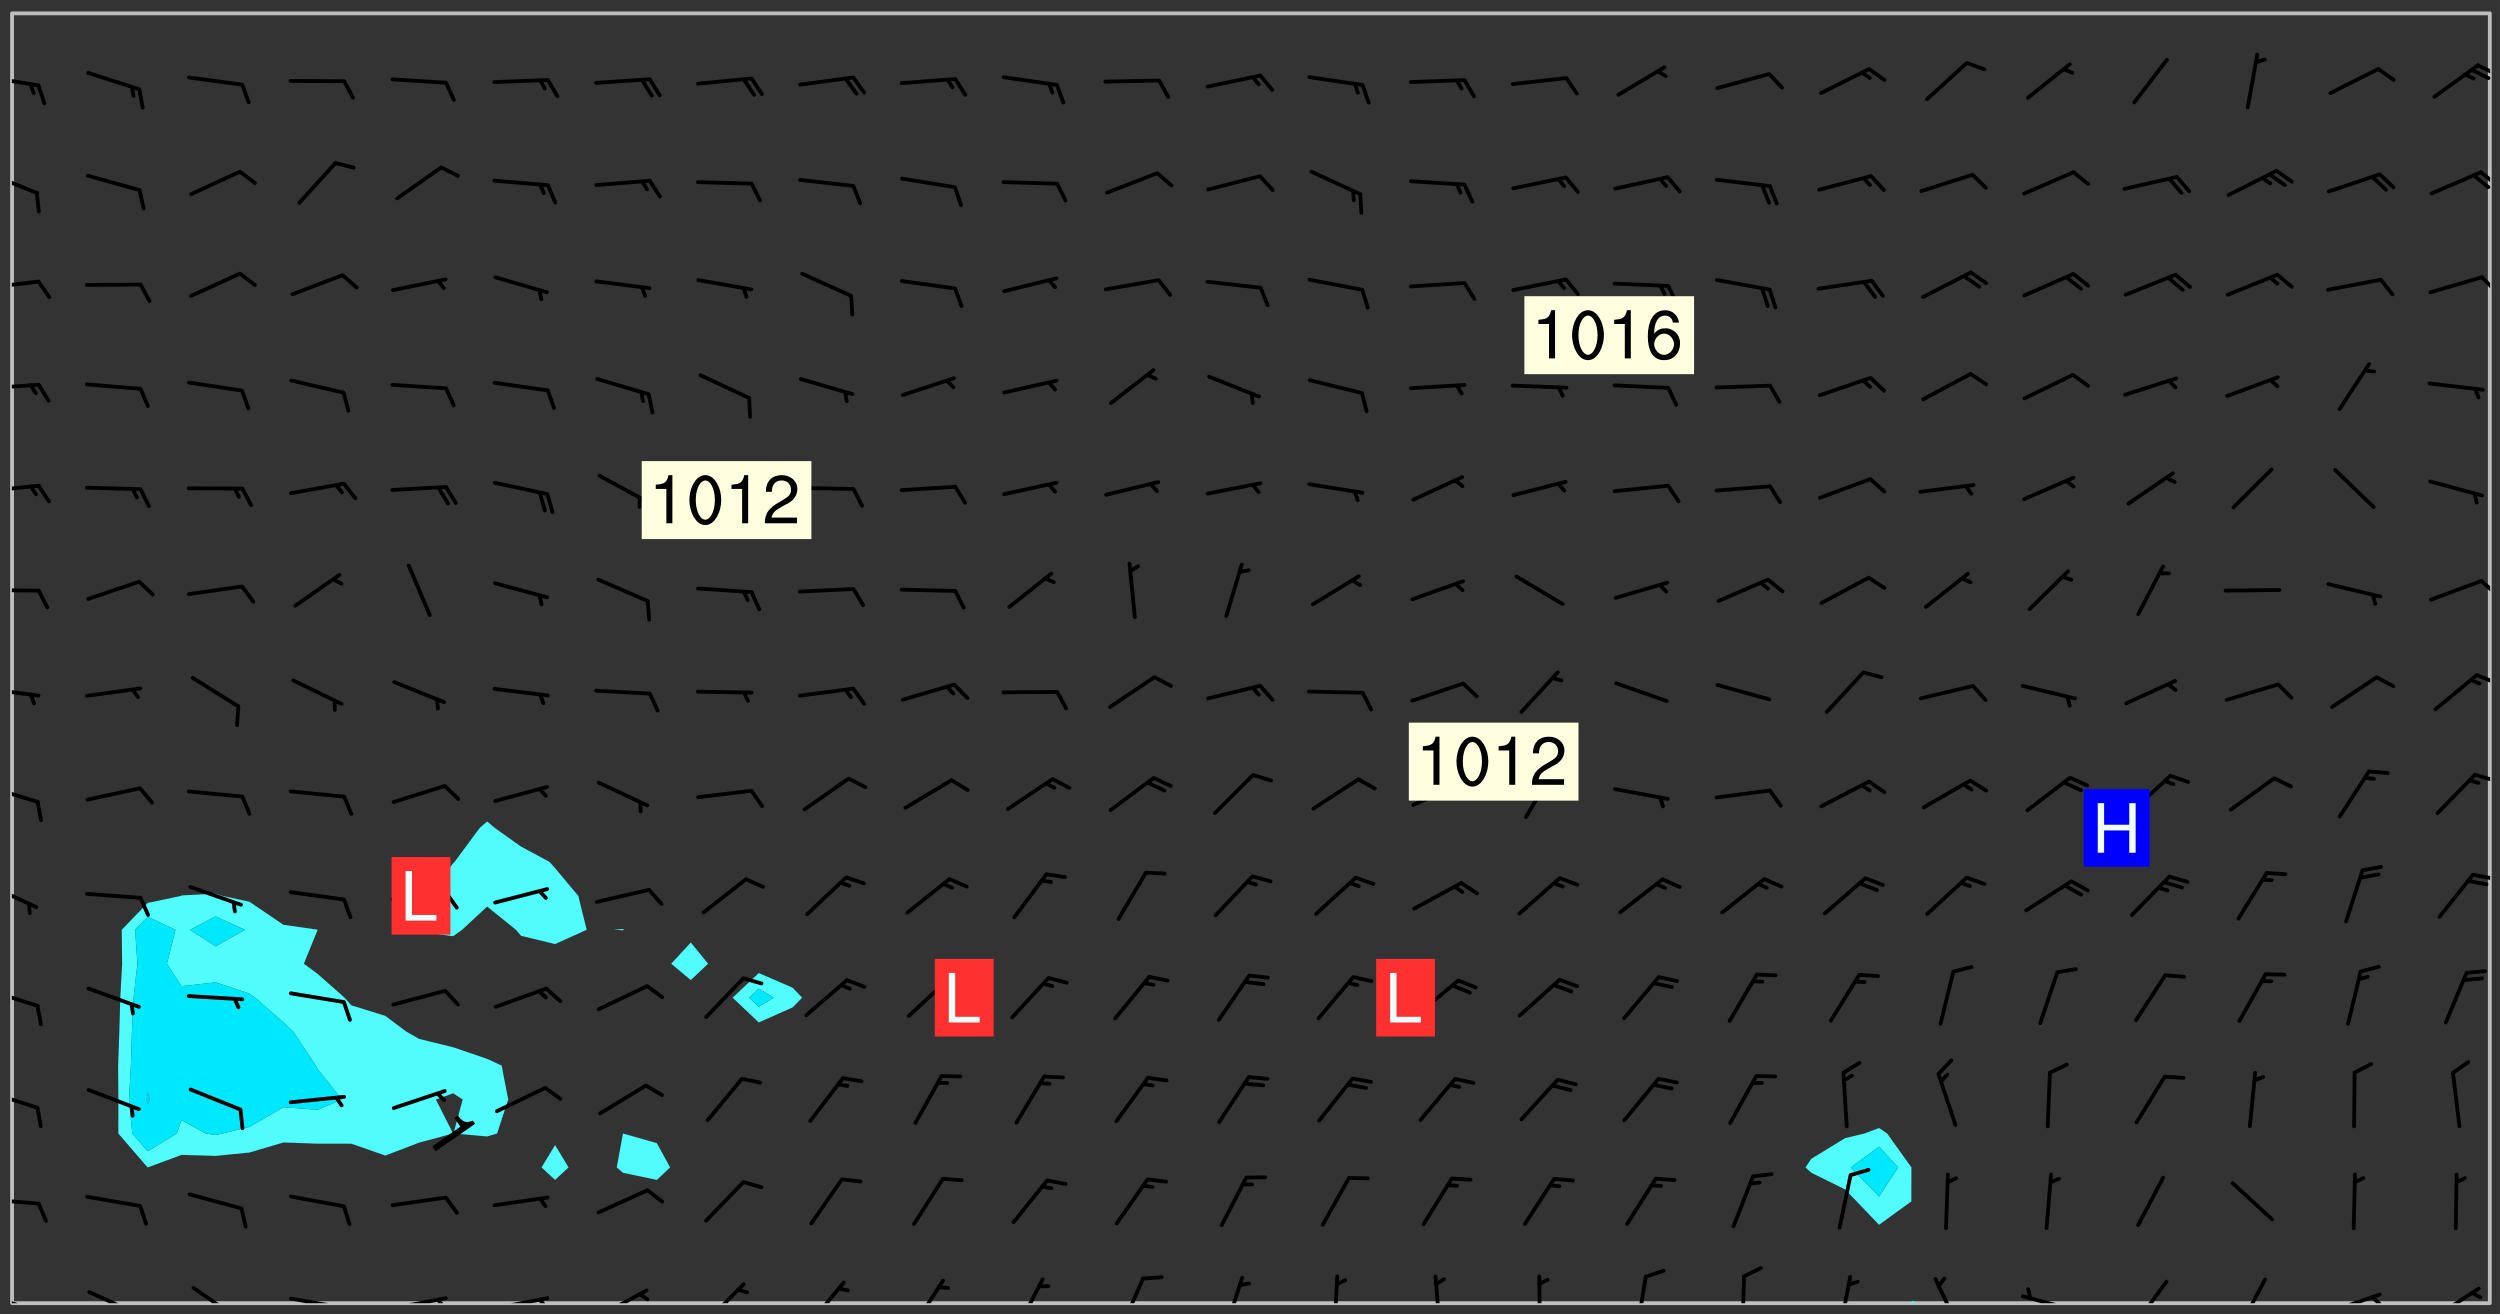 <svg xmlns="http://www.w3.org/2000/svg" role="img" xmlns:xlink="http://www.w3.org/1999/xlink" viewBox="142.45 309.95 326.84 171.84"><rect x="142.45" y="309.95" width="326.84" height="171.84" fill="#333333" stroke="none"/><defs><clipPath id="clip2"><path d="M 144 311.672 L 145 311.672 L 145 480.328 L 144 480.328 Z M 144 311.672"/></clipPath><clipPath id="clip3"><path d="M 144 311.672 L 468 311.672 L 468 480.328 L 144 480.328 Z M 144 311.672"/></clipPath><clipPath id="clip4"><path d="M 392 480 L 393 480 L 393 480.328 L 392 480.328 Z M 392 480"/></clipPath><clipPath id="clip5"><path d="M 467 311.672 L 468 311.672 L 468 480.328 L 467 480.328 Z M 467 311.672"/></clipPath><clipPath id="clip6"><path d="M 144 478 L 148 478 L 148 480.328 L 144 480.328 Z M 144 478"/></clipPath><clipPath id="clip7"><path d="M 153 478 L 161 478 L 161 480.328 L 153 480.328 Z M 153 478"/></clipPath><clipPath id="clip8"><path d="M 167 478 L 174 478 L 174 480.328 L 167 480.328 Z M 167 478"/></clipPath><clipPath id="clip9"><path d="M 180 479 L 188 479 L 188 480.328 L 180 480.328 Z M 180 479"/></clipPath><clipPath id="clip10"><path d="M 186 480 L 188 480 L 188 480.328 L 186 480.328 Z M 186 480"/></clipPath><clipPath id="clip11"><path d="M 193 479 L 201 479 L 201 480.328 L 193 480.328 Z M 193 479"/></clipPath><clipPath id="clip12"><path d="M 199 479 L 201 479 L 201 480.328 L 199 480.328 Z M 199 479"/></clipPath><clipPath id="clip13"><path d="M 206 479 L 215 479 L 215 480.328 L 206 480.328 Z M 206 479"/></clipPath><clipPath id="clip14"><path d="M 212 479 L 215 479 L 215 480.328 L 212 480.328 Z M 212 479"/></clipPath><clipPath id="clip15"><path d="M 220 478 L 228 478 L 228 480.328 L 220 480.328 Z M 220 478"/></clipPath><clipPath id="clip16"><path d="M 225 478 L 228 478 L 228 480.328 L 225 480.328 Z M 225 478"/></clipPath><clipPath id="clip17"><path d="M 234 477 L 240 477 L 240 480.328 L 234 480.328 Z M 234 477"/></clipPath><clipPath id="clip18"><path d="M 248 477 L 254 477 L 254 480.328 L 248 480.328 Z M 248 477"/></clipPath><clipPath id="clip19"><path d="M 261 477 L 266 477 L 266 480.328 L 261 480.328 Z M 261 477"/></clipPath><clipPath id="clip20"><path d="M 275 476 L 280 476 L 280 480.328 L 275 480.328 Z M 275 476"/></clipPath><clipPath id="clip21"><path d="M 288 476 L 293 476 L 293 480.328 L 288 480.328 Z M 288 476"/></clipPath><clipPath id="clip22"><path d="M 302 476 L 306 476 L 306 480.328 L 302 480.328 Z M 302 476"/></clipPath><clipPath id="clip23"><path d="M 316 476 L 318 476 L 318 480.328 L 316 480.328 Z M 316 476"/></clipPath><clipPath id="clip24"><path d="M 329 476 L 331 476 L 331 480.328 L 329 480.328 Z M 329 476"/></clipPath><clipPath id="clip25"><path d="M 343 476 L 344 476 L 344 480.328 L 343 480.328 Z M 343 476"/></clipPath><clipPath id="clip26"><path d="M 356 476 L 358 476 L 358 480.328 L 356 480.328 Z M 356 476"/></clipPath><clipPath id="clip27"><path d="M 370 476 L 371 476 L 371 480.328 L 370 480.328 Z M 370 476"/></clipPath><clipPath id="clip28"><path d="M 382 476 L 385 476 L 385 480.328 L 382 480.328 Z M 382 476"/></clipPath><clipPath id="clip29"><path d="M 395 476 L 399 476 L 399 480.328 L 395 480.328 Z M 395 476"/></clipPath><clipPath id="clip30"><path d="M 406 479 L 414 479 L 414 480.328 L 406 480.328 Z M 406 479"/></clipPath><clipPath id="clip31"><path d="M 421 477 L 426 477 L 426 480.328 L 421 480.328 Z M 421 477"/></clipPath><clipPath id="clip32"><path d="M 435 476 L 439 476 L 439 480.328 L 435 480.328 Z M 435 476"/></clipPath><clipPath id="clip33"><path d="M 446 478 L 454 478 L 454 480.328 L 446 480.328 Z M 446 478"/></clipPath><clipPath id="clip34"><path d="M 452 479 L 454 479 L 454 480.328 L 452 480.328 Z M 452 479"/></clipPath><clipPath id="clip35"><path d="M 460 478 L 467 478 L 467 480.328 L 460 480.328 Z M 460 478"/></clipPath><clipPath id="clip36"><path d="M 144 466 L 148 466 L 148 468 L 144 468 Z M 144 466"/></clipPath><clipPath id="clip37"><path d="M 144 452 L 148 452 L 148 456 L 144 456 Z M 144 452"/></clipPath><clipPath id="clip38"><path d="M 144 439 L 148 439 L 148 442 L 144 442 Z M 144 439"/></clipPath><clipPath id="clip39"><path d="M 144 425 L 148 425 L 148 429 L 144 429 Z M 144 425"/></clipPath><clipPath id="clip40"><path d="M 465 424 L 468 424 L 468 426 L 465 426 Z M 465 424"/></clipPath><clipPath id="clip41"><path d="M 144 412 L 148 412 L 148 416 L 144 416 Z M 144 412"/></clipPath><clipPath id="clip42"><path d="M 465 410 L 468 410 L 468 413 L 465 413 Z M 465 410"/></clipPath><clipPath id="clip43"><path d="M 144 399 L 148 399 L 148 402 L 144 402 Z M 144 399"/></clipPath><clipPath id="clip44"><path d="M 466 397 L 468 397 L 468 400 L 466 400 Z M 466 397"/></clipPath><clipPath id="clip45"><path d="M 144 386 L 148 386 L 148 388 L 144 388 Z M 144 386"/></clipPath><clipPath id="clip46"><path d="M 466 385 L 468 385 L 468 388 L 466 388 Z M 466 385"/></clipPath><clipPath id="clip47"><path d="M 144 373 L 148 373 L 148 375 L 144 375 Z M 144 373"/></clipPath><clipPath id="clip48"><path d="M 144 360 L 148 360 L 148 361 L 144 361 Z M 144 360"/></clipPath><clipPath id="clip49"><path d="M 144 346 L 148 346 L 148 348 L 144 348 Z M 144 346"/></clipPath><clipPath id="clip50"><path d="M 466 345 L 468 345 L 468 349 L 466 349 Z M 466 345"/></clipPath><clipPath id="clip51"><path d="M 144 332 L 148 332 L 148 336 L 144 336 Z M 144 332"/></clipPath><clipPath id="clip52"><path d="M 466 332 L 468 332 L 468 335 L 466 335 Z M 466 332"/></clipPath><clipPath id="clip53"><path d="M 465 332 L 468 332 L 468 335 L 465 335 Z M 465 332"/></clipPath><clipPath id="clip54"><path d="M 144 319 L 148 319 L 148 322 L 144 322 Z M 144 319"/></clipPath><clipPath id="clip55"><path d="M 466 318 L 468 318 L 468 320 L 466 320 Z M 466 318"/></clipPath><clipPath id="clip56"><path d="M 465 318 L 468 318 L 468 321 L 465 321 Z M 465 318"/></clipPath><g id="surface1579" clip-path="url(#clip1)"><path fill="#fff" fill-opacity="0" fill-rule="evenodd" d="M 0 0 L 1000 0 L 1000 1000 L 0 1000 Z M 0 0"/><path fill="#d3d3d3" fill-opacity="0" fill-rule="evenodd" d="M162.152 355.867L161.918 356.16 161.977 356.395 162.094 356.566 162.27 356.801 162.562 357.148 162.676 357.207 162.793 357.035 162.852 356.801 163.027 356.625 163.492 356.449 164.191 356.449 164.426 356.742 164.715 357.559 164.773 357.734 164.949 357.965 165.301 358.199 166 358.898 166.172 359.074 166.406 359.422 166.641 359.832 166.93 360.414 167.34 360.879 167.57 361.113 167.805 361.289 167.922 361.52 168.098 361.812 168.27 362.977 168.27 363.211 168.328 363.5 168.387 363.617 168.504 363.734 168.852 364.145 168.969 364.316 169.145 364.492 169.32 364.727 169.438 364.898 169.609 365.25 169.668 365.484 169.902 365.891 170.137 365.832 169.961 366.008 169.902 366.938 169.32 366.938 169.086 366.824 168.738 366.938 168.621 367.055 168.562 367.348 168.504 367.523 168.387 367.695 167.922 367.988 167.863 368.223 167.805 368.336 167.805 368.98 167.863 369.152 167.863 369.562 167.922 369.621 167.922 370.027 167.98 370.434 168.098 370.609 168.156 370.668 168.387 371.309 168.328 371.602 168.328 372.301 168.27 372.883 168.27 373.117 168.211 373.348 168.156 373.699 168.156 375.621 168.211 375.738 168.637 375.738 168.27 375.855 168.246 376.207 169.137 377.375 170.879 377.914 172.219 378.273 172.219 378.812 172.309 379.621 172.844 380.336 174.363 380.605 175.254 380.52 175.344 381.684 175.879 381.863 177.039 381.684 179.094 380.699 180.254 380.336 182.133 380.16 183.828 379.98 183.648 380.699 182.133 380.785 180.883 380.875 180.078 381.145 179.004 381.953 179.273 382.672 179.809 383.57 179.629 384.195 179.363 385.004 179.629 386.082 180.254 386.98 181.059 387.16 182.309 386.98 182.043 387.703 182.141 388.207 182.195 388.5 182.195 388.672 182.254 388.965 182.254 389.371 182.43 389.488 182.781 389.605 183.188 389.605 183.48 389.43 183.594 389.312 183.652 389.195 183.77 388.965 183.828 388.789 184.18 388.324 184.41 388.148 184.586 388.09 184.762 388.148 184.82 388.324 184.938 389.312 184.992 389.781 185.051 389.953 185.168 390.188 185.344 390.246 186.16 390.305 186.449 390.305 186.566 390.539 186.625 390.945 186.684 391.297 186.684 392.402 186.801 392.695 186.918 393.043 187.207 393.742 187.383 394.094 187.965 394.848 188.316 395.023 188.488 395.082 188.957 395.316 189.598 395.781 189.945 396.016 190.238 396.191 190.531 396.246 190.762 396.309 191.578 396.656 191.871 396.832 191.984 397.004 192.336 397.355 192.453 397.531 192.977 398.172 192.977 398.461 193.035 398.812 193.035 399.16 193.094 399.512 193.152 399.801 193.27 399.859 193.441 399.918 193.617 399.918 194.199 400.152 194.375 400.27 194.551 400.559 194.727 400.793 194.84 401.027 195.133 401.258 195.25 401.375 195.25 401.785 195.309 401.84 195.598 402.074 195.832 402.191 195.891 402.309 196.008 402.48 196.066 402.598 196.297 402.832 196.355 403.008 196.59 403.066 196.707 403.125 196.59 403.238 196.531 403.355 196.531 403.473 196.414 403.766 196.297 404.055 196.297 404.637 196.473 404.754 196.59 404.812 196.648 404.93 196.766 405.047 196.879 405.105 197.055 405.453 197.113 405.805 197.172 406.211 197.172 406.387 197.113 406.562 196.996 407.262 196.996 407.434 197.113 407.609 197.406 407.902 197.812 407.902 197.988 408.02 198.105 408.191 198.223 408.484 198.223 408.719 197.695 408.719 197.465 408.484 197.23 408.484 197.055 408.543 196.996 409.242 197.055 409.59 197.172 409.766 197.348 410.176 197.465 410.406 197.754 410.875 197.93 410.93 198.453 410.93 198.688 410.988 199.445 411.629 199.504 411.922 199.504 412.156 199.562 412.215 199.793 412.562 199.793 412.914 199.676 413.086 199.676 413.379 199.969 413.668 200.262 413.844 200.434 413.902 200.727 414.078 201.02 414.195 201.602 414.602 201.891 414.836 202.184 415.012 202.402 415.172 202.418 415.184 202.648 415.359 203.289 415.883 203.465 416.117 203.582 416.293 203.758 416.469 203.871 416.641 203.871 417.281 203.988 417.457 204.457 417.574 205.039 417.691 205.273 417.75 205.504 417.863 205.797 417.98 205.91 418.039 206.496 418.391 206.785 418.562 206.961 418.625 207.137 418.68 207.312 418.738 208.012 419.09 208.301 419.266 208.535 419.32 208.824 419.496 209.059 419.613 209.699 420.02 209.992 420.137 210.164 420.195 210.398 420.254 210.809 420.312 211.039 420.371 211.273 420.488 211.332 420.66 210.922 420.836 211.391 420.895 211.449 421.188 211.562 421.422 211.738 421.477 211.973 421.535 212.148 421.594 212.555 421.711 213.195 421.945 213.312 422.117 213.371 422.352 213.371 422.527 213.312 422.645 213.254 423.051 213.488 423.285 213.605 423.344 213.953 423.461 214.594 423.691 214.77 423.809 215.059 423.926 215.234 424.102 215.469 424.566 216.051 425.672 216.227 425.848 216.574 426.023 216.75 426.141 217.102 426.258 218.148 426.781 218.383 426.84 218.848 426.953 219.141 427.012 219.605 427.188 220.363 427.77 220.598 428.004 220.945 428.469 221.121 428.645 221.41 428.879 222.227 429.578 222.52 429.754 222.809 430.043 223.102 430.219 223.395 430.508 224.09 431.148 224.266 431.324 224.559 431.559 224.848 431.793 225.316 432.082 225.957 432.664 226.305 432.898 226.539 433.191 226.887 433.539 227.238 434.004 228.172 434.996 228.52 435.402 228.637 435.578 228.871 435.637 228.984 435.754 229.629 435.93 229.859 436.043 230.094 436.102 230.387 436.277 230.617 436.395 231.551 437.094 231.957 437.5 232.191 437.676 232.598 437.852 232.832 437.969 233.648 438.316 233.996 438.551 234.23 438.668 234.523 438.957 234.754 439.074 235.512 439.426 235.863 439.598 236.094 439.656 236.387 439.773 236.621 439.832 237.492 440.008 238.309 440.008 238.777 440.238 238.949 440.297 239.824 440.996 240.289 441.113 240.582 441.172 240.758 441.23 240.988 441.289 241.457 441.348 241.805 441.406 242.156 441.465 242.562 441.523 242.855 441.523 243.027 441.582 243.027 441.812 243.203 441.988 243.496 441.988 243.844 442.047 244.195 442.105 244.895 442.223 245.535 442.223 246 441.988 246.293 441.812 246.465 441.695 246.875 441.523 247.164 441.348 248.098 440.883 248.566 440.59 249.09 440.297 249.555 440.125 250.02 439.949 251.07 439.484 251.359 439.367 251.77 439.25 252.059 439.133 252.586 438.957 254.102 438.258 254.684 437.91 254.973 437.852 255.266 437.793 255.613 437.676 256.488 437.445 256.84 437.328 256.953 437.328 257.188 437.27 258.062 437.035 258.297 436.977 259.109 436.977 259.461 436.918 260.277 436.801 260.449 436.742 260.801 436.688 261.094 436.629 261.324 436.57 262.141 436.395 262.316 436.336 262.664 436.336 262.898 436.277 263.363 436.16 264.121 435.988 264.355 435.93 264.703 435.93 265.113 435.812 265.402 435.754 266.688 435.695 266.977 435.695 267.387 435.637 267.617 435.578 267.793 435.578 268.668 435.461 269.074 435.461 269.484 435.344 269.832 435.344 270.184 435.23 271.055 435.172 272.805 435.172 273.852 435.461 274.262 435.578 274.551 435.695 274.902 435.812 275.191 435.93 276.242 436.102 276.531 436.16 276.824 436.16 277.117 436.219 277.289 436.277 277.699 436.336 277.871 436.395 277.988 436.453 278.105 436.453 278.223 436.512 278.574 436.57 278.688 436.57 279.098 436.637 281.02 437.031 282.945 437.426 284.465 437.875 286.16 438.594 288.305 439.398 289.91 438.68 291.34 437.875 292.5 436.797 293.75 436.348 296.785 435.629 298.66 435.27 300.805 433.922 303.039 432.668 305.539 431.41 307.234 430.961 309.02 430.781 310.18 430.512 310.805 431.051 312.145 430.781 312.859 429.793 313.844 428.449 314.289 428.27 315.094 427.91 316.969 427.371 318.754 426.922 320.004 426.652 321.164 426.562 322.863 426.473 324.824 426.203 326.074 426.113 326.613 426.113 327.238 426.023 328.129 426.023 330.273 425.844 332.684 425.664 335.273 425.574 336.969 425.754 338.578 425.844 340.008 426.203 341.168 426.922 343.043 427.91 344.203 429.438 344.469 430.152 345.098 430.242 345.453 431.141 345.988 431.68 346.523 433.207 347.598 433.566 348.133 433.566 347.328 434.102 347.418 435.809 348.133 438.504 349.023 439.309 349.918 440.297 350.633 441.555 352.418 442.094 353.938 441.914 354.293 443.258 355.902 442.453 356.883 441.914 357.152 442.184 357.469 441.969 357.688 441.824 358.488 442.273 358.938 441.914 359.293 441.914 359.828 441.645 360.367 440.926 360.902 440.656 361.527 439.668 362.688 440.117 363.527 440.488 364.922 441.105 366.617 440.926 368.223 440.926 370.008 441.016 370.188 439.309 370.723 437.965 371.527 438.234 372.02 439.082 372.422 439.488 372.332 440.027 372.332 440.387 373.047 440.836 373.758 440.566 375.188 440.566 375.547 441.555 375.992 442.812 376.707 444.156 377.957 444.785 379.652 445.414 380.367 445.234 380.547 444.695 381.527 444.605 381.977 444.965 382.062 446.223 381.797 446.852 381.262 447.031 381.262 447.57 381.977 448.555 382.242 449.094 383.227 450.082 384.027 451.16 383.762 451.52 383.672 452.418 383.047 454.75 382.691 456.816 382.602 458.609 382.422 459.328 382.332 459.867 382.332 461.305 381.352 463.188 380.992 464.895 380.457 465.793 379.652 466.961 379.387 467.5 381.441 468.754 381.527 469.113 381.172 469.652 381.082 469.473 381.082 470.281 381.172 471.719 380.727 472.434 379.652 472.527 379.387 473.242 379.922 474.141 380.727 474.859 381.887 475.668 383.227 475.938 383.672 476.297 383.316 476.746 381.527 476.656 380.277 476.207 379.562 475.488 378.938 475.398 378.762 478.988 378.574 480.297 467.934 480.297 467.934 311.703 412.664 311.703 412.664 360.785 413.426 360.91 416.715 361.453 418.738 364.289 418.738 367.043 421.09 367.375 423.438 367.707 427.488 367.707 426.109 371.867 424.086 372.574 422.062 373.277 421.52 373.621 418.926 375.238 418.738 375.355 416.715 373.277 415.984 370.535 413.312 368.457 411.938 364.957 411.871 364.875 409.914 362.203 412.664 360.785 412.664 311.703 294.422 311.703 294.422 403.117 294.539 403.148 294.672 403.16 294.746 403.234 294.852 403.281 294.941 403.34 295.027 403.398 295.117 403.457 295.414 403.754 295.473 403.844 295.504 403.961 295.531 404.078 295.547 404.215 295.516 404.332 295.457 404.422 295.398 404.508 295.355 404.613 295.309 404.715 295.281 404.836 295.281 404.98 295.457 405.25 295.605 405.398 295.68 405.484 295.754 405.559 295.797 405.664 295.859 405.754 295.918 405.84 295.961 405.945 296.02 406.035 296.066 406.137 296.109 406.242 296.168 406.328 296.285 406.508 296.359 406.582 296.422 406.668 296.48 406.758 296.523 406.863 296.582 406.953 296.641 407.039 296.703 407.129 296.762 407.219 296.805 407.32 296.922 407.5 296.996 407.574 297.055 407.66 297.129 407.734 297.219 407.793 297.324 407.84 297.473 407.84 297.605 407.824 297.738 407.84 297.84 407.793 297.914 407.719 297.961 407.617 297.945 407.484 297.945 407.336 297.898 407.23 297.871 407.113 297.824 407.012 297.797 406.891 297.754 406.789 297.691 406.699 297.648 406.598 297.605 406.492 297.574 406.375 297.559 406.242 297.547 406.105 297.633 406.047 297.691 405.961 297.812 405.93 297.855 406.035 297.871 406.168 297.871 406.285 297.93 406.387 297.988 406.477 298.078 406.535 298.227 406.684 298.285 406.773 298.328 406.879 298.316 406.98 298.402 407.039 298.508 407.086 298.594 407.145 298.684 407.203 298.758 407.277 298.641 407.305 298.535 407.352 298.449 407.41 298.375 407.484 298.316 407.574 298.254 407.66 298.227 407.781 298.18 407.883 298.137 407.988 298.105 408.105 298.094 408.238 298.078 408.371 298.078 408.52 298.105 408.637 298.152 408.742 298.195 408.844 298.254 408.934 298.328 409.008 298.418 409.066 298.492 409.141 298.582 409.199 298.641 409.289 298.684 409.395 298.73 409.496 298.848 409.527 298.98 409.543 299.129 409.543 299.246 409.512 299.352 409.555 299.395 409.66 299.441 409.762 299.469 409.883 299.5 410 299.527 410.117 299.559 410.238 299.586 410.355 299.691 410.398 299.793 410.445 299.926 410.43 300.074 410.578 300.137 410.664 300.211 410.738 300.281 410.812 300.371 410.875 300.477 410.918 300.578 410.961 300.695 410.992 300.832 411.008 300.949 410.977 301.023 410.902 301.051 410.785 301.039 410.652 301.008 410.531 300.98 410.414 301.023 410.309 301.141 410.309 301.23 410.371 301.348 410.398 301.496 410.398 301.629 410.414 301.777 410.414 301.91 410.43 302.043 410.414 302.191 410.414 302.324 410.398 302.457 410.387 302.594 410.398 302.711 410.371 302.844 410.355 303.035 410.297 302.977 410.473 302.961 410.605 302.934 410.727 302.918 410.859 302.859 410.945 302.727 410.961 302.621 411.008 302.516 411.051 302.398 411.082 302.281 411.109 302.016 411.141 301.867 411.141 301.734 411.156 301.66 411.23 301.719 411.316 301.867 411.465 301.984 411.645 302.059 411.715 302.148 411.777 302.238 411.836 302.324 411.895 302.414 411.953 302.516 411.996 302.621 412.059 302.727 412.102 302.812 412.16 302.918 412.207 303.02 412.25 303.199 412.367 303.258 412.457 303.215 412.559 303.168 412.664 303.184 412.797 303.406 413.02 303.465 413.109 303.508 413.211 303.539 413.332 303.582 413.434 303.598 413.566 303.629 413.684 303.641 413.82 303.672 413.938 303.82 414.086 303.922 414.129 304.027 414.172 304.145 414.203 304.277 414.219 304.414 414.234 304.531 414.234 304.648 414.203 304.738 414.145 304.781 414.039 304.828 413.938 304.871 413.832 304.902 413.715 304.914 413.582 304.914 413.434 304.902 413.301 304.887 413.168 304.855 413.051 304.812 412.945 304.766 412.84 304.723 412.738 304.68 412.633 304.664 412.5 304.68 412.367 304.707 412.25 304.738 412.133 304.766 412.012 304.812 411.91 304.902 411.852 304.988 411.789 305.062 411.715 305.152 411.656 305.375 411.434 305.434 411.348 305.508 411.273 305.625 411.094 305.684 411.008 305.684 410.859 305.609 410.785 305.508 410.738 305.402 410.695 305.301 410.652 305.242 410.562 305.195 410.457 305.168 410.34 305.258 410.281 305.375 410.25 305.477 410.207 305.656 410.09 305.805 409.941 305.816 409.809 305.805 409.703 305.715 409.645 305.582 409.66 305.434 409.66 305.301 409.676 305.168 409.66 305.047 409.629 304.961 409.57 304.887 409.496 304.828 409.406 304.766 409.32 304.648 409.141 304.59 409.055 304.621 408.934 304.707 408.875 304.828 408.844 304.887 408.758 304.887 408.637 304.855 408.52 304.797 408.43 304.738 408.344 304.691 408.238 304.664 408.121 304.648 407.988 304.707 407.898 304.781 407.824 304.871 407.766 304.988 407.586 305.062 407.512 305.121 407.426 305.27 407.277 305.391 407.246 305.523 407.23 305.656 407.246 305.73 407.32 305.773 407.426 305.789 407.559 305.758 407.676 305.641 407.707 305.508 407.719 305.359 407.867 305.316 407.973 305.27 408.074 305.242 408.195 305.211 408.312 305.211 408.461 305.242 408.578 305.285 408.684 305.344 408.773 305.418 408.844 305.492 408.918 305.609 408.949 305.73 408.977 305.848 408.949 305.98 408.934 306.098 408.934 306.188 408.992 306.262 409.066 306.309 409.172 306.367 409.258 306.469 409.305 306.602 409.32 306.707 409.363 306.793 409.422 306.781 409.527 306.707 409.602 306.527 409.719 306.469 409.809 306.379 409.867 306.309 409.941 306.234 410.016 306.172 410.105 306.145 410.223 306.129 410.355 306.145 410.488 306.129 410.621 306.129 410.77 306.145 410.902 306.172 411.02 306.203 411.141 306.277 411.215 306.367 411.273 306.453 411.332 306.543 411.391 306.66 411.422 306.66 411.508 306.559 411.555 306.469 411.613 306.203 411.645 306.086 411.672 305.938 411.672 305.832 411.715 305.73 411.762 305.672 411.852 305.609 412.086 305.598 412.219 305.566 412.34 305.551 412.473 305.551 412.766 305.539 412.898 305.551 413.035 305.566 413.168 305.699 413.184 305.832 413.195 305.953 413.227 306.039 413.285 306.113 413.359 306.16 413.465 306.203 413.566 306.219 413.699 306.219 414.145 306.203 414.277 306.203 414.723 306.234 414.988 306.262 415.105 306.277 415.238 306.309 415.355 306.395 415.566 306.426 415.832 306.426 415.98 306.395 416.098 306.367 416.215 306.336 416.336 306.309 416.453 306.277 416.57 306.246 416.691 306.234 416.824 306.219 416.957 306.309 417.016 306.426 416.984 306.527 417 306.574 417.105 306.543 417.371 306.543 417.812 306.5 417.918 306.453 418.023 306.41 418.125 306.367 418.23 306.309 418.316 306.277 418.438 306.234 418.555 306.203 418.672 306.188 418.805 306.203 418.938 306.262 419.027 306.367 419.074 306.453 419.133 306.512 419.219 306.5 419.355 306.469 419.473 306.426 419.574 306.426 420.02 306.41 420.152 306.41 420.301 306.379 420.418 306.336 420.523 306.309 420.641 306.262 420.746 306.219 420.848 306.188 420.969 306.16 421.086 306.129 421.219 306.098 421.336 306.07 421.453 306.027 421.559 305.996 421.676 305.965 421.797 305.953 421.93 305.938 422.062 305.938 422.359 305.965 422.477 305.965 422.625 306.012 423.023 306.039 423.141 306.098 423.23 306.219 423.262 306.367 423.262 306.5 423.246 306.559 423.336 306.559 423.453 306.5 423.543 306.41 423.602 306.309 423.645 306.203 423.691 306.113 423.75 306.027 423.809 305.891 423.824 305.773 423.793 305.641 423.777 305.539 423.824 305.477 423.91 305.465 424.047 305.449 424.18 305.418 424.297 305.391 424.414 305.375 424.547 305.344 424.668 305.344 424.965 305.359 425.098 305.391 425.215 305.391 425.363 305.402 425.496 305.402 425.645 305.375 425.762 305.328 425.863 305.301 425.984 305.27 426.102 305.211 426.191 305.137 426.266 305.035 426.309 304.93 426.355 304.812 426.383 304.691 426.414 304.59 426.367 304.648 426.281 304.754 426.234 304.781 426.117 304.812 426 304.84 425.879 304.871 425.762 304.871 425.613 304.887 425.48 304.855 425.363 304.812 425.258 304.707 425.273 304.633 425.348 304.531 425.391 304.441 425.453 304.367 425.527 304.324 425.629 304.309 425.762 304.277 425.879 304.25 426 304.219 426.117 304.191 426.234 304.16 426.355 304.133 426.473 304.102 426.59 304.059 426.695 303.969 426.754 303.879 426.754 303.762 426.723 303.73 426.637 303.746 426.5 303.715 426.383 303.715 426.234 303.703 426.102 303.703 425.953 303.641 425.719 303.613 425.598 303.57 425.496 303.523 425.391 303.465 425.305 303.406 425.215 303.363 425.109 303.301 425.023 303.152 424.875 303.082 424.801 302.977 424.754 302.871 424.711 302.77 424.668 302.473 424.371 302.383 424.297 302.297 424.238 302.191 424.195 302.102 424.133 302.016 424.074 301.91 424.031 301.82 423.973 301.734 423.91 301.66 423.84 301.555 423.793 301.469 423.734 301.363 423.691 301.273 423.629 301.172 423.586 301.066 423.543 300.98 423.484 300.875 423.438 300.77 423.395 300.668 423.348 300.578 423.289 300.477 423.246 300.371 423.203 300.281 423.141 300.164 423.113 300.031 423.098 299.898 423.113 299.75 423.113 299.617 423.129 299.5 423.098 299.41 423.039 299.336 422.965 299.246 422.906 299.145 422.859 298.996 422.859 298.875 422.832 298.773 422.789 298.699 422.715 298.582 422.535 298.492 422.477 298.391 422.434 298.301 422.371 298.195 422.328 298.105 422.27 298.02 422.211 297.914 422.164 297.855 422.078 297.797 421.988 297.754 421.883 297.707 421.781 297.633 421.707 297.547 421.648 297.473 421.574 297.383 421.516 297.16 421.293 297.117 421.188 297.086 420.922 297.191 420.879 297.336 420.879 297.441 420.922 297.516 420.996 297.605 421.055 297.691 421.113 297.797 421.16 297.887 421.219 298.035 421.367 298.105 421.441 298.254 421.59 298.316 421.676 298.391 421.75 298.477 421.809 298.551 421.883 298.641 421.945 298.73 422.004 298.816 422.062 299.086 422.238 299.188 422.285 299.293 422.328 299.395 422.371 299.441 422.297 299.5 422.211 299.574 422.137 299.645 422.062 299.75 422.105 299.824 422.18 299.883 422.27 299.926 422.371 299.973 422.477 300.016 422.582 300.137 422.609 300.254 422.582 300.328 422.492 300.371 422.387 300.43 422.297 300.504 422.223 300.609 422.18 300.727 422.152 300.859 422.164 300.949 422.223 301.098 422.371 301.156 422.461 301.199 422.566 301.246 422.668 301.289 422.773 301.332 422.875 301.438 422.922 301.543 422.965 301.676 422.98 301.762 422.922 301.82 422.832 301.895 422.758 302 422.715 302.117 422.742 302.223 422.789 302.324 422.832 302.43 422.875 302.531 422.922 302.711 423.039 302.711 423.156 302.695 423.289 302.711 423.422 302.727 423.559 302.785 423.645 302.887 423.691 303.008 423.719 303.125 423.75 303.273 423.75 303.391 423.719 303.449 423.629 303.629 423.512 303.688 423.422 303.762 423.348 303.82 423.262 303.938 423.082 304.117 422.965 304.234 422.996 304.324 423.055 304.367 423.129 304.352 423.262 304.352 423.379 304.441 423.438 304.59 423.438 304.723 423.422 304.855 423.41 305.121 423.379 305.227 423.336 305.344 423.305 305.465 423.277 305.539 423.203 305.609 423.129 305.672 423.039 305.656 422.934 305.609 422.832 305.508 422.789 305.402 422.773 305.285 422.801 305.02 422.832 304.871 422.832 304.797 422.758 304.707 422.699 304.59 422.668 304.473 422.641 304.34 422.625 304.191 422.625 304.059 422.641 303.762 422.641 303.656 422.594 303.508 422.445 303.465 422.344 303.406 422.254 303.629 422.031 303.715 421.973 303.82 421.93 303.938 421.898 304.07 421.883 304.203 421.898 304.34 421.914 304.441 421.957 304.574 421.945 304.664 421.883 304.766 421.84 304.828 421.75 304.781 421.648 304.691 421.59 304.574 421.559 304.473 421.516 304.414 421.426 304.352 421.336 304.352 421.219 304.367 421.086 304.473 421.039 304.547 420.969 304.547 420.848 304.457 420.789 304.426 420.672 304.516 420.613 304.59 420.539 304.633 420.434 304.691 420.344 304.738 420.242 304.754 420.109 304.754 419.961 304.707 419.855 304.664 419.754 304.574 419.695 304.441 419.68 304.34 419.637 304.203 419.621 304.086 419.59 303.641 419.59 303.508 419.574 303.375 419.562 303.242 419.547 303.125 419.516 302.977 419.516 302.844 419.5 302.711 419.488 302.445 419.457 302.324 419.414 302.238 419.355 302.164 419.281 302.164 419.133 302.176 419 302.281 418.953 302.383 418.91 302.516 418.895 302.668 418.895 302.801 418.879 303.094 418.879 303.215 418.91 303.316 418.953 303.406 419.012 303.641 419.074 303.762 419.027 303.852 418.969 303.953 418.926 304.086 418.91 304.191 418.953 304.293 419 304.426 419.012 304.547 418.984 304.691 418.984 304.812 418.953 304.93 418.926 305.035 418.879 305.109 418.805 305.195 418.746 305.344 418.598 305.402 418.512 305.449 418.406 305.477 418.289 305.492 418.184 305.391 418.141 305.301 418.082 305.184 418.051 305.078 418.008 304.988 417.945 304.914 417.859 304.84 417.785 304.738 417.742 304.633 417.695 304.531 417.652 304.473 417.562 304.426 417.461 304.34 417.25 304.277 417.164 304.219 417.074 304.145 417 304.059 416.941 303.789 416.941 303.672 416.973 303.582 417.031 303.48 417.074 303.348 417.09 303.242 417.074 303.215 416.957 303.152 416.867 303.035 416.836 302.934 416.793 302.785 416.645 302.754 416.527 302.738 416.422 302.812 416.348 302.992 416.23 303.109 416.203 303.227 416.172 303.363 416.188 303.465 416.23 303.57 416.273 303.672 416.32 303.777 416.363 303.895 416.395 304.027 416.41 304.145 416.438 304.277 416.453 304.383 416.438 304.473 416.379 304.398 416.305 304.293 416.262 304.219 416.188 304.145 416.098 303.996 415.949 303.91 415.891 303.82 415.832 303.746 415.758 303.656 415.699 303.555 415.652 303.434 415.625 303.332 415.578 303.227 415.535 303.109 415.504 303.008 415.461 302.887 415.43 302.738 415.43 302.621 415.461 302.516 415.504 302.43 415.566 302.25 415.684 302.164 415.742 302.074 415.801 301.969 415.848 301.883 415.906 301.777 415.949 301.676 415.992 301.57 416.039 301.496 416.113 301.438 416.203 301.379 416.289 301.332 416.395 301.273 416.48 301.199 416.555 301.066 416.543 300.949 416.512 300.832 416.512 300.758 416.586 300.668 416.645 300.594 416.719 300.504 416.777 300.418 416.836 300.312 416.883 300.211 416.926 300.074 416.941 299.973 416.898 299.824 416.75 299.719 416.703 299.633 416.703 299.527 416.75 299.426 416.793 299.305 416.824 299.188 416.793 299.113 416.719 299.113 416.602 299.145 416.48 299.219 416.41 299.277 416.32 299.352 416.246 299.469 416.215 299.574 416.172 299.867 416.172 300 416.156 300.137 416.141 300.238 416.098 300.328 416.039 300.43 415.992 300.52 415.934 300.652 415.922 300.742 415.98 300.875 415.992 300.965 415.934 301.051 415.875 301.156 415.832 301.246 415.773 301.332 415.711 301.422 415.652 301.57 415.504 301.629 415.418 301.688 415.328 301.793 415.285 301.926 415.27 302.043 415.297 302.164 415.328 302.223 415.27 302.281 415.18 302.312 414.914 302.34 414.797 302.445 414.809 302.578 414.824 302.68 414.781 302.77 414.723 302.828 414.633 302.902 414.559 302.961 414.469 303.008 414.367 303.02 414.234 303.008 414.102 302.961 413.996 302.812 413.848 302.754 413.758 302.695 413.672 302.652 413.566 302.652 413.121 302.668 412.988 302.668 412.84 302.68 412.707 302.621 412.648 302.531 412.707 302.43 412.664 302.25 412.547 302.164 412.488 302.102 412.398 302.043 412.309 301.969 412.234 301.883 412.176 301.762 412.207 301.66 412.219 301.555 412.266 301.469 412.324 301.363 412.367 301.215 412.516 301.125 412.574 301.039 412.633 300.949 412.695 300.844 412.738 300.711 412.754 300.711 412.633 300.816 412.59 300.934 412.559 301.008 412.488 301.051 412.383 301.051 412.234 301.023 412.117 300.875 411.969 300.742 411.953 300.594 411.953 300.477 411.984 300.371 412.027 300.27 412.07 300.18 412.133 300.062 412.16 299.988 412.086 300 411.953 299.957 411.852 299.914 411.746 299.824 411.688 299.707 411.715 299.586 411.746 299.469 411.777 299.367 411.82 299.246 411.852 299.145 411.895 299.039 411.938 298.949 411.996 298.848 412.012 298.848 411.895 298.863 411.762 298.805 411.672 298.73 411.715 298.582 411.863 298.523 411.953 298.449 412.027 298.402 412.133 298.359 412.234 298.285 412.309 298.227 412.398 298.152 412.473 298.094 412.559 298.02 412.633 297.93 412.695 297.855 412.766 297.781 412.84 297.68 412.855 297.547 412.871 297.441 412.828 297.441 412.707 297.59 412.559 297.633 412.457 297.691 412.367 297.738 412.266 297.781 412.16 297.84 412.07 297.871 411.953 297.914 411.852 297.945 411.73 297.973 411.613 298.02 411.508 298.062 411.406 298.105 411.301 298.18 411.23 298.27 411.168 298.359 411.109 298.461 411.066 298.758 411.066 299.023 411.035 299.129 410.992 299.055 410.918 298.938 410.887 298.832 410.844 298.742 410.785 298.641 410.738 298.551 410.68 298.449 410.637 298.344 410.594 298.254 410.531 298.168 410.473 298.062 410.43 297.961 410.387 297.84 410.355 297.723 410.324 297.621 410.281 297.5 410.25 297.398 410.207 297.309 410.148 297.266 410.043 297.25 409.91 297.352 409.867 297.484 409.852 297.621 409.867 297.754 409.852 297.855 409.809 297.914 409.719 297.93 409.613 297.84 409.555 297.766 409.48 297.664 409.438 297.574 409.379 297.426 409.23 297.383 409.125 297.367 408.992 297.367 408.699 297.309 408.609 297.219 408.551 297.145 408.477 297.102 408.371 297.07 408.254 297.012 408.164 296.938 408.09 296.82 408.062 296.746 407.988 296.656 407.93 296.566 407.867 296.48 407.809 296.406 407.734 296.348 407.648 296.301 407.543 296.215 407.484 296.066 407.336 295.871 407.277 295.738 407.293 295.637 407.336 295.562 407.41 295.516 407.512 295.473 407.617 295.414 407.707 295.355 407.793 295.059 408.09 294.969 408.148 294.883 408.148 294.82 408.062 294.777 407.957 294.809 407.84 294.867 407.75 294.895 407.633 294.883 407.5 294.793 407.438 294.688 407.484 294.57 407.512 294.453 407.543 294.184 407.719 294.082 407.766 293.965 407.793 293.859 407.84 293.77 407.898 293.668 407.941 293.609 407.855 293.562 407.75 293.578 407.617 293.625 407.512 293.695 407.438 293.77 407.367 293.828 407.277 293.828 407.129 293.785 407.023 293.547 407.023 293.445 407.07 293.414 407.188 293.387 407.305 293.355 407.426 293.281 407.469 293.148 407.484 293.074 407.438 293.031 407.336 292.988 407.23 292.941 407.129 292.898 407.023 292.777 407.055 292.676 407.098 292.543 407.113 292.426 407.145 292.32 407.188 292.23 407.246 292.129 407.293 292.008 407.32 291.875 407.336 291.773 407.293 291.715 407.203 291.668 407.098 291.625 406.996 291.582 406.891 291.582 406.773 291.641 406.684 291.727 406.625 291.906 406.508 292.008 406.461 292.113 406.418 292.219 406.359 292.32 406.316 292.41 406.254 292.512 406.211 292.617 406.152 292.719 406.105 292.809 406.047 292.914 406.004 293.016 405.961 293.105 405.898 293.207 405.855 293.344 405.84 293.461 405.871 293.562 405.914 293.684 405.945 293.785 405.988 293.891 406.035 293.992 406.078 294.098 406.121 294.199 406.168 294.305 406.211 294.406 406.254 294.512 406.301 294.598 406.359 294.703 406.402 294.82 406.434 294.926 406.477 295.027 406.523 295.117 406.582 295.223 406.625 295.324 406.668 295.43 406.715 295.547 406.742 295.648 406.789 295.77 406.816 295.918 406.816 296.004 406.758 296.02 406.656 296.078 406.566 296.051 406.449 295.977 406.375 295.859 406.195 295.785 406.121 295.695 406.047 295.516 405.93 295.43 405.871 295.324 405.828 295.223 405.781 294.953 405.605 294.895 405.516 294.82 405.441 294.762 405.352 294.719 405.25 294.688 405.133 294.672 404.996 294.672 404.434 294.66 404.301 294.645 404.168 294.613 404.051 294.598 403.918 294.586 403.785 294.555 403.664 294.332 403.441 294.273 403.355 294.258 403.25 294.289 403.133 294.422 403.117 294.422 311.703 172.992 311.703 172.992 313.156 172.934 313.391 172.582 314.441 172.41 314.965 172.293 315.312 172.117 315.723 172 315.895 171.766 316.188 171.535 316.246 171.184 316.246 171.066 316.305 170.836 316.711 170.836 317.004 170.953 317.18 171.184 317.41 171.301 317.645 171.941 318.402 172.234 318.867 172.41 319.102 172.641 319.453 172.875 319.801 173.516 320.617 173.691 321.082 173.863 321.492 173.98 322.188 174.156 322.656 174.273 324.055 174.332 324.52 174.332 325.395 174.449 326.441 174.449 331.223 174.391 331.688 174.039 332.969 173.863 333.492 173.75 333.902 173.398 334.832 172.934 336 172.699 336.582 172.582 336.758 172.41 337.105 172.234 337.512 171.883 338.328 171.824 338.621 171.711 338.914 171.594 339.203 171.535 339.379 171.418 340.254 171.359 340.66 171.301 340.777 171.242 340.953 171.184 341.125 170.953 341.652 170.836 341.824 170.836 342.059 170.719 342.293 170.66 342.465 170.484 343.051 170.484 343.34 170.426 343.516 170.426 343.809 170.367 343.922 170.309 344.449 170.309 344.621 170.254 344.855 170.254 347.477 170.078 348.293 169.961 348.469 169.785 348.703 169.668 348.875 169.555 349.109 168.969 350.043 168.738 350.332 168.445 350.797 168.27 351.031 167.98 351.383 167.629 352.082 167.516 352.312 167.34 352.723 167.164 352.953 166.758 353.48 165.941 354.18 165.648 354.352 165.359 354.586 165.184 354.703 165.008 354.879 164.484 355.285 163.957 355.461 163.785 355.637 163.551 355.691 162.91 355.867 162.152 355.867M174.363 386.891L173.289 387.34 173.648 388.234 174.898 387.52 175.344 386.98 174.363 386.891"/><path fill="#d3d3d3" fill-opacity="0" fill-rule="evenodd" d="M201.508 416.598L200.613 416.598 201.062 417.227 202.043 417.586 202.848 417.496 203.293 416.508 203.117 416.598 202.402 416.242 201.508 416.598M356.129 475.668L356.07 475.145 356.07 474.852 356.184 474.559 356.242 474.328 356.711 473.859 356.824 473.859 356.941 473.746 357.059 473.688 357.234 473.688 357.469 473.629 357.816 473.629 358.051 473.688 358.168 473.746 358.398 473.918 358.457 474.094 358.574 474.676 358.574 474.969 358.457 475.145 358.285 475.434 358.109 475.609 357.582 476.133 357.352 476.367 357.234 476.426 357.059 476.426 356.941 476.367 356.535 476.074 356.359 475.957 356.242 475.898 356.184 475.785 356.129 475.668M362.77 464.711L362.711 464.539 362.711 463.43 362.77 463.258 362.945 463.199 363.117 463.141 363.293 463.141 363.527 463.082 363.645 463.141 363.703 463.84 363.645 464.012 363.527 464.188 363.41 464.246 363.176 464.77 363.062 464.828 362.828 464.828 362.77 464.711M372.383 450.32L372.266 450.145 372.266 449.445 372.559 448.57 372.676 448.398 372.852 448.047 372.965 447.816 373.082 447.523 373.434 446.766 373.551 446.535 373.723 446.301 373.898 446.301 374.016 446.242 374.656 446.242 374.773 446.301 375.008 446.535 375.18 446.648 375.531 446.941 375.648 447.059 375.762 447.234 375.762 447.348 375.879 447.406 375.996 447.523 375.996 448.223 375.938 448.398 375.938 448.629 375.879 448.805 375.531 449.855 375.414 450.086 375.297 450.32 375.18 450.379 374.949 450.613 374.309 450.902 373.434 450.902 373.023 450.785 372.383 450.32"/><path fill="none" stroke="#bebebe" stroke-linecap="round" stroke-linejoin="round" stroke-miterlimit="10" stroke-width=".5" d="M 431.957 354.305 L 108.027 354.305 L 108.027 185.68 L 431.957 185.68 L 431.957 354.305" transform="matrix(1 0 0 -1 36 666)"/><g clip-path="url(#clip2)"><path fill="#fff" fill-opacity="0" fill-rule="evenodd" d="M 144 475.891 L 144 480.328 L 144.004 480.328 L 144 480.328 L 144 311.672 L 144.004 311.672 L 144 311.672 L 144 475.891"/></g><g clip-path="url(#clip3)"><path fill="#fff" fill-opacity="0" fill-rule="evenodd" d="M 144.004 480.328 L 144.004 311.672 L 170.629 311.672 L 170.629 426.777 L 166.191 427.016 L 166.125 427.07 L 161.754 428 L 158.363 431.508 L 158.418 435.945 L 158.176 440.383 L 158.051 444.82 L 157.895 449.262 L 157.93 453.699 L 157.918 458.137 L 161.746 462.574 L 161.754 462.582 L 161.762 462.574 L 166.191 460.934 L 170.629 461.066 L 175.066 460.629 L 179.508 459.312 L 183.945 459.469 L 188.383 459.473 L 192.82 461.023 L 197.262 459.328 L 201.688 458.137 L 199.434 453.699 L 201.699 452.883 L 202.941 453.699 L 201.734 458.137 L 206.137 458.527 L 207.441 458.137 L 208.891 453.699 L 208.035 449.262 L 206.137 448.383 L 201.699 446.867 L 197.262 445.777 L 195.57 444.82 L 192.82 442.758 L 188.383 441.383 L 187.504 440.383 L 183.945 437.25 L 182.176 435.945 L 183.945 431.594 L 183.969 431.508 L 183.945 431.488 L 179.508 430.855 L 175.066 427.844 L 171.496 427.07 L 170.629 426.777 L 170.629 311.672 L 206.137 311.672 L 206.137 417.348 L 205.16 418.191 L 201.883 422.629 L 201.699 422.789 L 198.605 427.07 L 197.262 431.09 L 197.094 431.508 L 197.262 431.758 L 201.699 432.344 L 202.863 431.508 L 206.137 428.469 L 209.898 431.508 L 210.574 432.293 L 215.016 433.375 L 215.016 459.652 L 213.25 462.574 L 215.016 464.203 L 216.781 462.574 L 215.016 459.652 L 215.016 433.375 L 219.152 431.508 L 218.051 427.07 L 215.016 423.441 L 214.285 422.629 L 210.574 420.633 L 207.137 418.191 L 206.137 417.348 L 206.137 311.672 L 223.891 311.672 L 223.891 431.41 L 222.652 431.508 L 223.891 431.574 L 223.891 458.137 L 223.082 462.574 L 223.891 463.277 L 228.328 464.207 L 230.059 462.574 L 228.328 459.406 L 223.891 458.137 L 223.891 431.574 L 224 431.508 L 223.891 431.41 L 223.891 311.672 L 232.766 311.672 L 232.766 433.164 L 230.199 435.945 L 232.766 438.082 L 235.023 435.945 L 232.766 433.164 L 232.766 311.672 L 241.645 311.672 L 241.645 437.16 L 238.234 440.383 L 241.645 443.621 L 246.082 441.652 L 247.324 440.383 L 246.082 439.086 L 241.645 437.16 L 241.645 311.672 L 388.109 311.672 L 388.109 457.418 L 386.195 458.137 L 383.672 458.746 L 379.234 461.457 L 378.492 462.574 L 379.234 463.262 L 383.672 465.449 L 385.176 467.016 L 388.109 470.074 L 392.332 467.016 L 392.34 462.574 L 389.168 458.137 L 388.109 457.418 L 388.109 311.672 L 467.996 311.672 L 467.996 480.328 L 392.84 480.328 L 392.547 480.008 L 392.188 480.328 L 144.004 480.328"/></g><path fill="#50fcfc" fill-rule="evenodd" d="M 157.93 453.699 L 157.895 449.262 L 158.051 444.82 L 158.176 440.383 L 158.418 435.945 L 158.363 431.508 L 161.754 428 L 161.754 429.809 L 160.109 431.508 L 160.418 435.945 L 159.91 440.383 L 159.699 444.82 L 159.562 449.262 L 159.312 453.699 L 159.742 458.137 L 161.754 460.465 L 165.562 458.137 L 166.191 456.395 L 169.344 458.137 L 170.629 458.34 L 171.531 458.137 L 175.066 457.266 L 179.508 454.703 L 183.945 455.039 L 187.145 453.699 L 183.945 449.68 L 183.727 449.262 L 180.793 444.82 L 179.508 443.625 L 175.809 440.383 L 175.066 439.844 L 170.629 438.383 L 166.191 438.875 L 164.273 435.945 L 165.395 431.508 L 161.754 429.809 L 161.754 428 L 166.125 427.07 L 166.191 427.016 L 170.629 426.777 L 170.629 429.758 L 167.301 431.508 L 170.629 433.664 L 174.48 431.508 L 170.629 429.758 L 170.629 426.777 L 171.496 427.07 L 175.066 427.844 L 179.508 430.855 L 183.945 431.488 L 183.969 431.508 L 183.945 431.594 L 182.176 435.945 L 183.945 437.25 L 187.504 440.383 L 188.383 441.383 L 192.82 442.758 L 195.57 444.82 L 197.262 445.777 L 201.699 446.867 L 206.137 448.383 L 208.035 449.262 L 208.891 453.699 L 207.441 458.137 L 206.137 458.527 L 201.734 458.137 L 202.941 453.699 L 201.699 452.883 L 199.434 453.699 L 201.688 458.137 L 197.262 459.328 L 192.82 461.023 L 188.383 459.473 L 183.945 459.469 L 179.508 459.312 L 175.066 460.629 L 170.629 461.066 L 166.191 460.934 L 161.762 462.574 L 161.754 462.582 L 161.746 462.574 L 157.918 458.137 L 157.93 453.699"/><path fill="#00e8fc" fill-rule="evenodd" d="M 159.742 458.137 L 159.312 453.699 L 159.562 449.262 L 159.699 444.82 L 159.91 440.383 L 160.418 435.945 L 160.109 431.508 L 161.754 429.809 L 161.754 452.742 L 161.621 453.699 L 161.754 454.344 L 162.043 453.699 L 161.754 452.742 L 161.754 429.809 L 165.395 431.508 L 164.273 435.945 L 166.191 438.875 L 170.629 438.383 L 175.066 439.844 L 175.809 440.383 L 179.508 443.625 L 180.793 444.82 L 183.727 449.262 L 183.945 449.68 L 187.145 453.699 L 183.945 455.039 L 179.508 454.703 L 175.066 457.266 L 171.531 458.137 L 170.629 458.34 L 169.344 458.137 L 166.191 456.395 L 165.562 458.137 L 161.754 460.465 L 159.742 458.137"/><path fill="#00d4fc" fill-rule="evenodd" d="M 161.754 454.344 L 161.621 453.699 L 161.754 452.742 L 162.043 453.699 L 161.754 454.344"/><path fill="#00e8fc" fill-rule="evenodd" d="M 170.629 433.664 L 167.301 431.508 L 170.629 429.758 L 174.48 431.508 L 170.629 433.664"/><path fill="#50fcfc" fill-rule="evenodd" d="M197.262 431.758L197.094 431.508 197.262 431.09 198.605 427.07 201.699 422.789 201.883 422.629 205.16 418.191 206.137 417.348 207.137 418.191 210.574 420.633 214.285 422.629 215.016 423.441 218.051 427.07 219.152 431.508 215.016 433.375 210.574 432.293 209.898 431.508 206.137 428.469 202.863 431.508 201.699 432.344 197.262 431.758M215.016 464.203L213.25 462.574 215.016 459.652 216.781 462.574 215.016 464.203M223.891 431.574L222.652 431.508 223.891 431.41 224 431.508 223.891 431.574M223.891 463.277L223.082 462.574 223.891 458.137 228.328 459.406 230.059 462.574 228.328 464.207 223.891 463.277M232.766 438.082L230.199 435.945 232.766 433.164 235.023 435.945 232.766 438.082M241.645 443.621L238.234 440.383 241.645 437.16 241.645 439.195 240.387 440.383 241.645 441.578 243.594 440.383 241.645 439.195 241.645 437.16 246.082 439.086 247.324 440.383 246.082 441.652 241.645 443.621"/><path fill="#00e8fc" fill-rule="evenodd" d="M 241.645 441.578 L 240.387 440.383 L 241.645 439.195 L 243.594 440.383 L 241.645 441.578"/><path fill="#50fcfc" fill-rule="evenodd" d="M 379.234 463.262 L 378.492 462.574 L 379.234 461.457 L 383.672 458.746 L 386.195 458.137 L 388.109 457.418 L 388.109 459.855 L 384.406 462.574 L 388.109 466.375 L 390.613 462.574 L 388.109 459.855 L 388.109 457.418 L 389.168 458.137 L 392.34 462.574 L 392.332 467.016 L 388.109 470.074 L 385.176 467.016 L 383.672 465.449 L 379.234 463.262"/><path fill="#00e8fc" fill-rule="evenodd" d="M 388.109 466.375 L 384.406 462.574 L 388.109 459.855 L 390.613 462.574 L 388.109 466.375"/><g clip-path="url(#clip4)"><path fill="#50fcfc" fill-rule="evenodd" d="M 392.188 480.328 L 392.547 480.008 L 392.84 480.328 L 392.188 480.328"/></g><g clip-path="url(#clip5)"><path fill="#fff" fill-opacity="0" fill-rule="evenodd" d="M 467.996 480.328 L 468 480.328 L 468 311.672 L 467.996 311.672 L 468 311.672 L 468 480.328 L 467.996 480.328"/></g><path fill="#fff" fill-opacity="0" fill-rule="evenodd" d="M 195.609 458.223 L 198.949 463.016 L 207.121 457.32 L 203.785 452.527 L 195.609 458.223"/><path fill-rule="evenodd" d="M 204.281 456.449 L 204.57 456.867 L 199.406 460.465 L 198.957 459.816 L 202.641 457.25 L 201.848 456.113 L 202.301 455.793 L 202.676 456.219 L 202.863 456.395 L 203.066 456.531 L 203.301 456.617 L 203.574 456.641 L 203.895 456.586 L 204.281 456.449"/><g clip-path="url(#clip6)"><path fill="none" stroke="#000" stroke-linecap="round" stroke-linejoin="round" stroke-miterlimit="10" stroke-width=".5" d="M 111.332 184.555 L 104.668 186.789" transform="matrix(1 0 0 -1 36 666)"/></g><g clip-path="url(#clip7)"><path fill="none" stroke="#000" stroke-linecap="round" stroke-linejoin="round" stroke-miterlimit="10" stroke-width=".5" d="M 124.512 184.215 L 118.117 187.129" transform="matrix(1 0 0 -1 36 666)"/></g><g clip-path="url(#clip8)"><path fill="none" stroke="#000" stroke-linecap="round" stroke-linejoin="round" stroke-miterlimit="10" stroke-width=".5" d="M 137.52 183.672 L 131.742 187.672" transform="matrix(1 0 0 -1 36 666)"/></g><g clip-path="url(#clip9)"><path fill="none" stroke="#000" stroke-linecap="round" stroke-linejoin="round" stroke-miterlimit="10" stroke-width=".5" d="M 151.406 185.066 L 144.484 186.273" transform="matrix(1 0 0 -1 36 666)"/></g><g clip-path="url(#clip10)"><path fill="none" stroke="#000" stroke-linecap="round" stroke-linejoin="round" stroke-miterlimit="10" stroke-width=".5" d="M 150.398 185.242 L 150.781 184.078" transform="matrix(1 0 0 -1 36 666)"/></g><g clip-path="url(#clip11)"><path fill="none" stroke="#000" stroke-linecap="round" stroke-linejoin="round" stroke-miterlimit="10" stroke-width=".5" d="M 164.715 186.32 L 157.809 185.02" transform="matrix(1 0 0 -1 36 666)"/></g><g clip-path="url(#clip12)"><path fill="none" stroke="#000" stroke-linecap="round" stroke-linejoin="round" stroke-miterlimit="10" stroke-width=".5" d="M 163.707 186.133 L 164.477 185.176" transform="matrix(1 0 0 -1 36 666)"/></g><g clip-path="url(#clip13)"><path fill="none" stroke="#000" stroke-linecap="round" stroke-linejoin="round" stroke-miterlimit="10" stroke-width=".5" d="M 178.027 186.332 L 171.125 185.012" transform="matrix(1 0 0 -1 36 666)"/></g><g clip-path="url(#clip14)"><path fill="none" stroke="#000" stroke-linecap="round" stroke-linejoin="round" stroke-miterlimit="10" stroke-width=".5" d="M 177.023 186.137 L 177.793 185.184" transform="matrix(1 0 0 -1 36 666)"/></g><g clip-path="url(#clip15)"><path fill="none" stroke="#000" stroke-linecap="round" stroke-linejoin="round" stroke-miterlimit="10" stroke-width=".5" d="M 190.98 187.348 L 184.801 183.996" transform="matrix(1 0 0 -1 36 666)"/></g><g clip-path="url(#clip16)"><path fill="none" stroke="#000" stroke-linecap="round" stroke-linejoin="round" stroke-miterlimit="10" stroke-width=".5" d="M 190.078 186.859 L 191.102 186.184" transform="matrix(1 0 0 -1 36 666)"/></g><g clip-path="url(#clip17)"><path fill="none" stroke="#000" stroke-linecap="round" stroke-linejoin="round" stroke-miterlimit="10" stroke-width=".5" d="M 203.68 188.168 L 198.734 183.176" transform="matrix(1 0 0 -1 36 666)"/></g><path fill="none" stroke="#000" stroke-linecap="round" stroke-linejoin="round" stroke-miterlimit="10" stroke-width=".5" d="M 202.957 187.441 L 204.133 187.086" transform="matrix(1 0 0 -1 36 666)"/><g clip-path="url(#clip18)"><path fill="none" stroke="#000" stroke-linecap="round" stroke-linejoin="round" stroke-miterlimit="10" stroke-width=".5" d="M 216.758 188.383 L 212.285 182.961" transform="matrix(1 0 0 -1 36 666)"/></g><path fill="none" stroke="#000" stroke-linecap="round" stroke-linejoin="round" stroke-miterlimit="10" stroke-width=".5" d="M 216.105 187.594 L 217.309 187.348" transform="matrix(1 0 0 -1 36 666)"/><g clip-path="url(#clip19)"><path fill="none" stroke="#000" stroke-linecap="round" stroke-linejoin="round" stroke-miterlimit="10" stroke-width=".5" d="M 229.738 188.625 L 225.934 182.719" transform="matrix(1 0 0 -1 36 666)"/></g><path fill="none" stroke="#000" stroke-linecap="round" stroke-linejoin="round" stroke-miterlimit="10" stroke-width=".5" d="M 229.184 187.766 L 230.406 187.664" transform="matrix(1 0 0 -1 36 666)"/><g clip-path="url(#clip20)"><path fill="none" stroke="#000" stroke-linecap="round" stroke-linejoin="round" stroke-miterlimit="10" stroke-width=".5" d="M 242.762 188.793 L 239.539 182.551" transform="matrix(1 0 0 -1 36 666)"/></g><path fill="none" stroke="#000" stroke-linecap="round" stroke-linejoin="round" stroke-miterlimit="10" stroke-width=".5" d="M 242.293 187.883 L 243.52 187.898" transform="matrix(1 0 0 -1 36 666)"/><g clip-path="url(#clip21)"><path fill="none" stroke="#000" stroke-linecap="round" stroke-linejoin="round" stroke-miterlimit="10" stroke-width=".5" d="M 255.883 188.887 L 253.051 182.457" transform="matrix(1 0 0 -1 36 666)"/></g><path fill="none" stroke="#000" stroke-linecap="round" stroke-linejoin="round" stroke-miterlimit="10" stroke-width=".5" d="M 255.883 188.887 L 258.328 189.066" transform="matrix(1 0 0 -1 36 666)"/><g clip-path="url(#clip22)"><path fill="none" stroke="#000" stroke-linecap="round" stroke-linejoin="round" stroke-miterlimit="10" stroke-width=".5" d="M 268.859 189.016 L 266.703 182.328" transform="matrix(1 0 0 -1 36 666)"/></g><path fill="none" stroke="#000" stroke-linecap="round" stroke-linejoin="round" stroke-miterlimit="10" stroke-width=".5" d="M 268.547 188.043 L 269.754 188.258" transform="matrix(1 0 0 -1 36 666)"/><g clip-path="url(#clip23)"><path fill="none" stroke="#000" stroke-linecap="round" stroke-linejoin="round" stroke-miterlimit="10" stroke-width=".5" d="M 281.273 189.18 L 280.918 182.164" transform="matrix(1 0 0 -1 36 666)"/></g><path fill="none" stroke="#000" stroke-linecap="round" stroke-linejoin="round" stroke-miterlimit="10" stroke-width=".5" d="M 281.223 188.16 L 282.332 188.68" transform="matrix(1 0 0 -1 36 666)"/><g clip-path="url(#clip24)"><path fill="none" stroke="#000" stroke-linecap="round" stroke-linejoin="round" stroke-miterlimit="10" stroke-width=".5" d="M 294.117 189.172 L 294.703 182.172" transform="matrix(1 0 0 -1 36 666)"/></g><path fill="none" stroke="#000" stroke-linecap="round" stroke-linejoin="round" stroke-miterlimit="10" stroke-width=".5" d="M 294.203 188.152 L 295.234 188.816" transform="matrix(1 0 0 -1 36 666)"/><g clip-path="url(#clip25)"><path fill="none" stroke="#000" stroke-linecap="round" stroke-linejoin="round" stroke-miterlimit="10" stroke-width=".5" d="M 307.703 189.184 L 307.75 182.156" transform="matrix(1 0 0 -1 36 666)"/></g><path fill="none" stroke="#000" stroke-linecap="round" stroke-linejoin="round" stroke-miterlimit="10" stroke-width=".5" d="M 307.707 188.164 L 308.789 188.746" transform="matrix(1 0 0 -1 36 666)"/><g clip-path="url(#clip26)"><path fill="none" stroke="#000" stroke-linecap="round" stroke-linejoin="round" stroke-miterlimit="10" stroke-width=".5" d="M 321.617 189.137 L 320.465 182.207" transform="matrix(1 0 0 -1 36 666)"/></g><path fill="none" stroke="#000" stroke-linecap="round" stroke-linejoin="round" stroke-miterlimit="10" stroke-width=".5" d="M 321.617 189.137 L 323.941 189.918" transform="matrix(1 0 0 -1 36 666)"/><g clip-path="url(#clip27)"><path fill="none" stroke="#000" stroke-linecap="round" stroke-linejoin="round" stroke-miterlimit="10" stroke-width=".5" d="M 334.457 189.184 L 334.258 182.16" transform="matrix(1 0 0 -1 36 666)"/></g><path fill="none" stroke="#000" stroke-linecap="round" stroke-linejoin="round" stroke-miterlimit="10" stroke-width=".5" d="M 334.457 189.184 L 336.652 190.273" transform="matrix(1 0 0 -1 36 666)"/><g clip-path="url(#clip28)"><path fill="none" stroke="#000" stroke-linecap="round" stroke-linejoin="round" stroke-miterlimit="10" stroke-width=".5" d="M 348.34 189.121 L 347.004 182.223" transform="matrix(1 0 0 -1 36 666)"/></g><path fill="none" stroke="#000" stroke-linecap="round" stroke-linejoin="round" stroke-miterlimit="10" stroke-width=".5" d="M 348.145 188.117 L 349.316 188.477" transform="matrix(1 0 0 -1 36 666)"/><g clip-path="url(#clip29)"><path fill="none" stroke="#000" stroke-linecap="round" stroke-linejoin="round" stroke-miterlimit="10" stroke-width=".5" d="M 359.477 188.844 L 362.496 182.5" transform="matrix(1 0 0 -1 36 666)"/></g><path fill="none" stroke="#000" stroke-linecap="round" stroke-linejoin="round" stroke-miterlimit="10" stroke-width=".5" d="M 359.914 187.922 L 360.645 188.906" transform="matrix(1 0 0 -1 36 666)"/><g clip-path="url(#clip30)"><path fill="none" stroke="#000" stroke-linecap="round" stroke-linejoin="round" stroke-miterlimit="10" stroke-width=".5" d="M 370.906 186.57 L 377.699 184.773" transform="matrix(1 0 0 -1 36 666)"/></g><path fill="none" stroke="#000" stroke-linecap="round" stroke-linejoin="round" stroke-miterlimit="10" stroke-width=".5" d="M 371.895 186.309 L 371.613 187.504" transform="matrix(1 0 0 -1 36 666)"/><g clip-path="url(#clip31)"><path fill="none" stroke="#000" stroke-linecap="round" stroke-linejoin="round" stroke-miterlimit="10" stroke-width=".5" d="M 385.527 182.848 L 389.703 188.496" transform="matrix(1 0 0 -1 36 666)"/></g><g clip-path="url(#clip32)"><path fill="none" stroke="#000" stroke-linecap="round" stroke-linejoin="round" stroke-miterlimit="10" stroke-width=".5" d="M 399.285 182.566 L 402.574 188.777" transform="matrix(1 0 0 -1 36 666)"/></g><g clip-path="url(#clip33)"><path fill="none" stroke="#000" stroke-linecap="round" stroke-linejoin="round" stroke-miterlimit="10" stroke-width=".5" d="M 417.57 186.809 L 410.922 184.535" transform="matrix(1 0 0 -1 36 666)"/></g><g clip-path="url(#clip34)"><path fill="none" stroke="#000" stroke-linecap="round" stroke-linejoin="round" stroke-miterlimit="10" stroke-width=".5" d="M 416.605 186.477 L 417.5 185.641" transform="matrix(1 0 0 -1 36 666)"/></g><g clip-path="url(#clip35)"><path fill="none" stroke="#000" stroke-linecap="round" stroke-linejoin="round" stroke-miterlimit="10" stroke-width=".5" d="M 430.508 187.586 L 424.617 183.758" transform="matrix(1 0 0 -1 36 666)"/></g><path fill="none" stroke="#000" stroke-linecap="round" stroke-linejoin="round" stroke-miterlimit="10" stroke-width=".5" d="M 429.648 187.027 L 430.723 186.434" transform="matrix(1 0 0 -1 36 666)"/><g clip-path="url(#clip36)"><path fill="none" stroke="#000" stroke-linecap="round" stroke-linejoin="round" stroke-miterlimit="10" stroke-width=".5" d="M 111.5 198.695 L 104.5 199.277" transform="matrix(1 0 0 -1 36 666)"/></g><path fill="none" stroke="#000" stroke-linecap="round" stroke-linejoin="round" stroke-miterlimit="10" stroke-width=".5" d="M111.5 198.695L112.469 196.441M124.777 198.395L117.852 199.578M124.777 198.395L125.547 196.062M138.023 198.066L131.238 199.906M138.023 198.066L138.566 195.676M151.402 198.352L144.488 199.617M151.402 198.352L152.145 196.016M164.738 199.48L157.781 198.492M164.738 199.48L166.184 197.496M178.051 199.496L171.098 198.477M177.039 199.348L177.766 198.359M191.09 200.441L184.691 197.531M191.09 200.441L193.035 198.945M203.648 201.512L198.762 196.461M203.648 201.512L206.004 200.836M216.523 201.871L212.516 196.102M216.523 201.871L218.961 201.582M229.727 201.945L225.941 196.027M229.727 201.945L232.176 201.75M243.352 201.723L238.949 196.25M243.352 201.723L245.762 201.266M242.711 200.926L243.918 200.699M256.484 201.863L252.449 196.109M256.484 201.863L258.918 201.562M255.895 201.027L257.113 200.875M269.398 202.105L266.164 195.867M269.398 202.105L271.852 202.133M268.926 201.199L270.152 201.211M282.812 202.051L279.379 195.922M282.812 202.051L285.266 202M296.258 201.977L292.562 195.996M296.258 201.977L298.707 201.816M295.719 201.105L296.945 201.027M309.641 201.934L305.812 196.039M309.641 201.934L312.086 201.715M309.086 201.074L310.305 200.969M322.918 201.957L319.164 196.016M322.918 201.957L325.367 201.773M322.371 201.094L323.598 201M335.637 202.258L333.078 195.715M335.637 202.258L338.07 202.543M335.262 201.305L336.48 201.449M348.387 202.426L346.953 195.547M348.387 202.426L350.746 203.109M361.113 202.496L360.859 195.477M361.078 201.477L362.18 202.012M374.598 202.488L374.004 195.484M374.512 201.469L375.641 201.949M389.254 202.094L385.98 195.879M398.344 201.359L403.52 196.613M414.332 202.5L414.16 195.473M414.309 201.477L415.406 202.027M427.617 202.5L427.508 195.473M427.602 201.477L428.695 202.035" transform="matrix(1 0 0 -1 36 666)"/><g clip-path="url(#clip37)"><path fill="none" stroke="#000" stroke-linecap="round" stroke-linejoin="round" stroke-miterlimit="10" stroke-width=".5" d="M 111.344 211.227 L 104.656 213.379" transform="matrix(1 0 0 -1 36 666)"/></g><path fill="none" stroke="#000" stroke-linecap="round" stroke-linejoin="round" stroke-miterlimit="10" stroke-width=".5" d="M111.344 211.227L111.777 208.809M124.598 211.043L118.035 213.559M123.641 211.41L123.793 210.191M137.891 210.992L131.371 213.613M137.891 210.992L138.148 208.551M151.441 212.66L144.449 211.941M150.422 212.555L151.105 211.535M164.594 213.414L157.93 211.188M163.625 213.09L164.512 212.246M177.738 213.828L171.41 210.773M177.738 213.828L179.719 212.379M190.891 214.129L184.891 210.473M190.891 214.129L193 212.879M203.445 215.008L198.965 209.594M203.445 215.008L205.848 214.516M216.652 215.094L212.387 209.508M216.652 215.094L219.074 214.691M216.031 214.281L217.242 214.082M229.547 215.371L226.125 209.234M229.547 215.371L232 215.32M229.051 214.477L230.277 214.453M242.961 215.312L239.34 209.289M242.961 215.312L245.41 215.184M242.434 214.438L243.66 214.371M256.531 215.145L252.398 209.461M256.531 215.145L258.961 214.801M255.93 214.316L257.145 214.145M269.715 215.234L265.848 209.367M269.715 215.234L272.156 215.004M269.152 214.383L271.594 214.152M283.281 215.051L278.91 209.551M283.281 215.051L285.695 214.605M282.645 214.25L285.059 213.805M296.668 214.992L292.152 209.609M296.668 214.992L299.07 214.48M296.012 214.211L297.211 213.953M310.098 214.895L305.352 209.711M310.098 214.895L312.473 214.281M309.406 214.141L311.785 213.527M323.277 215.012L318.805 209.59M323.277 215.012L325.68 214.523M322.625 214.223L325.031 213.734M336.07 215.371L332.645 209.234M336.07 215.371L338.523 215.32M335.57 214.477L336.797 214.453M347.457 215.809L347.883 208.793M347.457 215.809L349.551 217.09M347.52 214.789L348.566 215.43M359.867 215.633L362.105 208.973M359.867 215.633L361.555 217.414M360.191 214.664L361.035 215.555M374.445 215.812L374.16 208.789M374.445 215.812L376.656 216.875M389.461 215.293L385.773 209.309M389.461 215.293L391.91 215.137M401.277 215.797L400.586 208.805M401.176 214.781L402.309 215.246M414.277 215.816L414.215 208.789M414.277 215.816L416.457 216.945M427.137 215.789L427.988 208.812M427.137 215.789L429.145 217.195" transform="matrix(1 0 0 -1 36 666)"/><g clip-path="url(#clip38)"><path fill="none" stroke="#000" stroke-linecap="round" stroke-linejoin="round" stroke-miterlimit="10" stroke-width=".5" d="M 111.348 224.555 L 104.652 226.68" transform="matrix(1 0 0 -1 36 666)"/></g><path fill="none" stroke="#000" stroke-linecap="round" stroke-linejoin="round" stroke-miterlimit="10" stroke-width=".5" d="M111.348 224.555L111.793 222.141M124.617 224.418L118.012 226.816M123.656 224.766L123.828 223.551M138.137 225.406L131.121 225.828M137.117 225.469L137.625 224.352M151.41 225.043L144.48 226.188M151.41 225.043L152.195 222.719M164.656 226.516L157.863 224.715M164.656 226.516L166.324 224.719M177.883 226.809L171.27 224.426M177.883 226.809L179.699 225.16M176.918 226.461L177.828 225.637M191.062 227.129L184.719 224.105M191.062 227.129L193.035 225.668M203.641 228.152L198.773 223.082M203.641 228.152L206 227.48M217.184 227.91L211.859 223.324M217.184 227.91L219.469 227.023M216.406 227.242L217.551 226.797M230.418 228L225.254 223.23M230.418 228L232.734 227.191M229.664 227.309L230.824 226.902M243.535 228.195L238.766 223.035M243.535 228.195L245.906 227.574M242.84 227.445L244.027 227.133M256.691 228.332L252.238 222.898M256.691 228.332L259.098 227.852M256.047 227.543L257.246 227.301M269.77 228.512L265.793 222.719M269.77 228.512L272.207 228.238M269.191 227.672L271.629 227.395M283.359 228.305L278.836 222.926M283.359 228.305L285.758 227.793M282.699 227.523L283.898 227.266M297.105 227.871L291.715 223.363M297.105 227.871L299.379 226.945M296.324 227.215L298.598 226.289M310.344 227.961L305.109 223.273M310.344 227.961L312.648 227.113M309.582 227.277L311.887 226.434M323.305 228.305L318.777 222.93M323.305 228.305L325.703 227.789M322.645 227.523L325.043 227.008M336.137 228.645L332.574 222.586M336.137 228.645L338.59 228.539M335.617 227.766L336.844 227.711M349.523 228.602L345.82 222.629M349.523 228.602L351.969 228.441M348.984 227.734L350.207 227.652M361.824 229.027L360.148 222.203M361.824 229.027L364.203 229.629M375.418 228.949L373.184 222.285M375.418 228.949L377.84 229.352M389.535 228.559L385.699 222.672M389.535 228.559L391.98 228.344M402.656 228.68L399.207 222.555M402.656 228.68L405.109 228.621M402.152 227.789L403.379 227.758M415.062 229.035L413.434 222.199M415.062 229.035L417.434 229.652M414.824 228.039L416.012 228.348M428.914 228.859L426.211 222.371M428.914 228.859L431.355 229.09M428.52 227.918L430.961 228.148" transform="matrix(1 0 0 -1 36 666)"/><g clip-path="url(#clip39)"><path fill="none" stroke="#000" stroke-linecap="round" stroke-linejoin="round" stroke-miterlimit="10" stroke-width=".5" d="M 111.191 237.461 L 104.809 240.402" transform="matrix(1 0 0 -1 36 666)"/></g><path fill="none" stroke="#000" stroke-linecap="round" stroke-linejoin="round" stroke-miterlimit="10" stroke-width=".5" d="M110.262 237.887L110.332 236.664M124.82 238.676L117.812 239.188M124.82 238.676L125.809 236.43M137.945 237.766L131.316 240.098M136.98 238.105L137.164 236.891M151.426 238.453L144.465 239.41M151.426 238.453L152.27 236.148M164.742 239.387L157.777 238.477M164.742 239.387L166.168 237.391M177.977 239.812L171.176 238.051M176.988 239.555L177.816 238.652M191.312 239.723L184.469 238.141M191.312 239.723L192.926 237.871M203.973 241.098L198.438 236.766M203.973 241.098L206.215 240.102M217.078 241.34L211.965 236.52M217.078 241.34L219.402 240.555M216.332 240.641L217.496 240.246M230.582 241.121L225.09 236.742M230.582 241.121L232.836 240.145M229.785 240.484L230.91 239.996M243.25 241.75L239.051 236.113M243.25 241.75L245.676 241.379M242.641 240.93L243.852 240.742M256.254 241.957L252.68 235.906M256.254 241.957L258.703 241.848M270.195 241.484L265.367 236.379M270.195 241.484L272.559 240.832M269.492 240.742L270.676 240.414M283.688 241.305L278.504 236.559M283.688 241.305L286 240.484M282.934 240.613L284.09 240.203M297.496 240.609L291.324 237.254M297.496 240.609L299.543 239.254M296.602 240.121L297.625 239.445M310.363 241.25L305.086 236.609M310.363 241.25L312.66 240.387M309.598 240.578L310.746 240.145M323.812 241.09L318.27 236.773M323.812 241.09L326.055 240.086M323.008 240.461L324.129 239.961M337.105 241.117L331.605 236.746M337.105 241.117L339.355 240.141M336.305 240.48L337.43 239.992M350.324 241.234L345.02 236.625M350.324 241.234L352.613 240.355M349.551 240.566L351.844 239.688M363.574 241.309L358.398 236.555M363.574 241.309L365.891 240.488M362.82 240.617L363.98 240.207M377.254 240.836L371.348 237.027M377.254 240.836L379.398 239.637M376.395 240.281L378.539 239.082M390.07 241.445L385.164 236.418M390.07 241.445L392.426 240.758M389.355 240.715L391.711 240.027M388.641 239.984L389.82 239.641M402.777 241.922L399.086 235.941M402.777 241.922L405.223 241.766M402.238 241.051L403.465 240.973M415.324 242.277L413.168 235.586M415.324 242.277L417.738 242.707M415.012 241.301L417.426 241.734M429.746 241.684L425.375 236.18" transform="matrix(1 0 0 -1 36 666)"/><g clip-path="url(#clip40)"><path fill="none" stroke="#000" stroke-linecap="round" stroke-linejoin="round" stroke-miterlimit="10" stroke-width=".5" d="M 429.746 241.684 L 432.16 241.238" transform="matrix(1 0 0 -1 36 666)"/></g><path fill="none" stroke="#000" stroke-linecap="round" stroke-linejoin="round" stroke-miterlimit="10" stroke-width=".5" d="M 429.109 240.883 L 431.523 240.438" transform="matrix(1 0 0 -1 36 666)"/><g clip-path="url(#clip41)"><path fill="none" stroke="#000" stroke-linecap="round" stroke-linejoin="round" stroke-miterlimit="10" stroke-width=".5" d="M 111.359 251.219 L 104.641 253.273" transform="matrix(1 0 0 -1 36 666)"/></g><path fill="none" stroke="#000" stroke-linecap="round" stroke-linejoin="round" stroke-miterlimit="10" stroke-width=".5" d="M111.359 251.219L111.828 248.809M124.75 252.992L117.883 251.5M124.75 252.992L126.336 251.121M138.129 251.914L131.133 252.578M138.129 251.914L139.07 249.648M151.441 251.906L144.449 252.586M151.441 251.906L152.379 249.641M164.609 253.305L157.91 251.188M164.609 253.305L166.363 251.586M177.969 253.16L171.184 251.332M176.98 252.895L177.82 252M191.074 250.758L184.707 253.734M190.148 251.191L190.211 249.965M204.695 252.668L197.719 251.824M204.695 252.668L206.098 250.656M217.402 254.258L211.641 250.234M217.402 254.258L219.586 253.141M230.852 254.047L224.82 250.445M230.852 254.047L232.953 252.777M244.07 254.199L238.23 250.293M244.07 254.199L246.234 253.043M243.223 253.633L244.301 253.051M257.281 254.348L251.648 250.145M257.281 254.348L259.5 253.301M256.461 253.738L258.68 252.691M270.266 254.73L265.297 249.762M270.266 254.73L272.613 254.012M284.043 254.16L278.148 250.332M284.043 254.16L286.188 252.969M297.617 253.684L291.203 250.809M297.617 253.684L299.555 252.176M309.508 255.273L305.945 249.219M309.508 255.273L311.961 255.168M324.496 251.605L317.586 252.887M323.492 251.793L323.859 250.625M337.84 252.707L330.871 251.785M337.84 252.707L339.266 250.711M350.789 253.867L344.555 250.625M350.789 253.867L352.809 252.477M349.883 253.395L350.891 252.699M364.031 254L357.941 250.492M364.031 254L366.109 252.699M363.145 253.488L364.184 252.84M377.094 254.375L371.508 250.117M377.094 254.375L379.324 253.352M376.281 253.758L378.512 252.734M390.199 254.629L385.035 249.863M390.199 254.629L392.516 253.816M389.449 253.934L390.605 253.531M403.777 254.305L398.086 250.188M403.777 254.305L405.98 253.227M416.156 255.195L412.34 249.297M416.156 255.195L418.598 254.988M415.598 254.34L416.82 254.234M430.012 254.762L425.109 249.73" transform="matrix(1 0 0 -1 36 666)"/><g clip-path="url(#clip42)"><path fill="none" stroke="#000" stroke-linecap="round" stroke-linejoin="round" stroke-miterlimit="10" stroke-width=".5" d="M 430.012 254.762 L 432.367 254.078" transform="matrix(1 0 0 -1 36 666)"/></g><path fill="none" stroke="#000" stroke-linecap="round" stroke-linejoin="round" stroke-miterlimit="10" stroke-width=".5" d="M 429.301 254.031 L 430.477 253.688" transform="matrix(1 0 0 -1 36 666)"/><g clip-path="url(#clip43)"><path fill="none" stroke="#000" stroke-linecap="round" stroke-linejoin="round" stroke-miterlimit="10" stroke-width=".5" d="M 111.484 265.113 L 104.516 266.008" transform="matrix(1 0 0 -1 36 666)"/></g><path fill="none" stroke="#000" stroke-linecap="round" stroke-linejoin="round" stroke-miterlimit="10" stroke-width=".5" d="M110.473 265.246L110.902 264.098M124.797 266.043L117.836 265.082M123.781 265.902L124.5 264.906M137.609 263.703L131.648 267.422M137.609 263.703L137.441 261.254M151.102 264.02L144.789 267.102M150.184 264.469L150.227 263.242M164.52 264.25L158 266.875M163.57 264.633L163.703 263.41M178.062 265.133L171.09 265.992M177.047 265.258L177.488 264.113M191.398 265.371L184.383 265.754M191.398 265.371L192.43 263.145M204.719 265.5L197.691 265.625M203.695 265.516L204.254 264.422M218.004 266.023L211.039 265.098M218.004 266.023L219.43 264.031M216.988 265.891L217.703 264.891M231.207 266.547L224.465 264.574M231.207 266.547L232.922 264.793M230.227 266.262L231.082 265.383M244.664 265.59L237.637 265.535M244.664 265.59L245.832 263.43M257.383 267.523L251.551 263.602M257.383 267.523L259.547 266.367M271.195 266.387L264.367 264.738M271.195 266.387L272.824 264.551M270.203 266.145L271.016 265.23M284.609 265.48L277.582 265.645M284.609 265.48L285.707 263.285M297.738 266.688L291.082 264.438M297.738 266.688L299.523 265.004M310.102 268.152L305.352 262.973M309.41 267.398L310.598 267.09M324.355 264.398L317.727 266.723M337.742 264.621L330.973 266.504M350.059 268.141L345.285 262.98M350.059 268.141L352.43 267.516M364.406 266.375L357.566 264.75M364.406 266.375L366.027 264.531M377.719 264.738L370.887 266.383M376.723 264.977L377.031 263.789M390.812 267.023L384.422 264.098M389.883 266.598L390.855 265.852M404.297 266.57L397.566 264.551M404.297 266.57L406.023 264.828M417.172 267.508L411.32 263.613M417.172 267.508L419.332 266.344M430.273 267.797L424.852 263.324" transform="matrix(1 0 0 -1 36 666)"/><g clip-path="url(#clip44)"><path fill="none" stroke="#000" stroke-linecap="round" stroke-linejoin="round" stroke-miterlimit="10" stroke-width=".5" d="M 430.273 267.797 L 432.539 266.859" transform="matrix(1 0 0 -1 36 666)"/></g><path fill="none" stroke="#000" stroke-linecap="round" stroke-linejoin="round" stroke-miterlimit="10" stroke-width=".5" d="M 429.484 267.148 L 430.617 266.68" transform="matrix(1 0 0 -1 36 666)"/><g clip-path="url(#clip45)"><path fill="none" stroke="#000" stroke-linecap="round" stroke-linejoin="round" stroke-miterlimit="10" stroke-width=".5" d="M 111.512 278.828 L 104.488 278.926" transform="matrix(1 0 0 -1 36 666)"/></g><path fill="none" stroke="#000" stroke-linecap="round" stroke-linejoin="round" stroke-miterlimit="10" stroke-width=".5" d="M111.512 278.828L112.633 276.645M124.645 280L117.988 277.75M124.645 280L126.43 278.316M138.109 279.375L131.152 278.379M138.109 279.375L139.555 277.395M150.824 280.891L145.066 276.863M149.988 280.305L151.078 279.746M159.887 282.113L162.633 275.641M177.965 277.957L171.184 279.797M176.98 278.223L177.25 277.027M191.117 277.484L184.664 280.27M191.117 277.484L191.316 275.039M204.711 278.637L197.699 279.117M204.711 278.637L205.711 276.398M203.691 278.707L204.191 277.586M218.031 279.043L211.012 278.711M218.031 279.043L219.281 276.934M231.348 278.793L224.324 278.961M231.348 278.793L232.445 276.598M243.902 281.059L238.398 276.695M243.102 280.426L244.227 279.934M254.113 282.371L254.816 275.379M254.215 281.355L255.238 282.035M268.797 282.242L266.766 275.512M268.5 281.262L269.703 281.5M284.09 280.711L278.102 277.039M283.219 280.18L284.277 279.555M297.719 280.055L291.102 277.699M296.758 279.711L297.664 278.887M310.742 277.074L304.711 280.68M324.41 279.867L317.672 277.883M323.43 279.582L324.289 278.703M337.582 280.266L331.129 277.488M337.582 280.266L339.5 278.73M336.645 279.859L337.602 279.094M350.77 280.535L344.574 277.219M350.77 280.535L352.809 279.168M363.746 281.051L358.227 276.703M362.945 280.418L364.066 279.922M376.805 281.344L371.797 276.41M376.078 280.625L377.246 280.258M389.238 281.992L385.996 275.758M388.766 281.086L389.992 281.098M404.445 278.914L397.418 278.84M417.664 278.059L410.828 279.695M416.668 278.297L416.977 277.109M430.855 280.098L424.27 277.652" transform="matrix(1 0 0 -1 36 666)"/><g clip-path="url(#clip46)"><path fill="none" stroke="#000" stroke-linecap="round" stroke-linejoin="round" stroke-miterlimit="10" stroke-width=".5" d="M 430.855 280.098 L 432.688 278.469" transform="matrix(1 0 0 -1 36 666)"/></g><g clip-path="url(#clip47)"><path fill="none" stroke="#000" stroke-linecap="round" stroke-linejoin="round" stroke-miterlimit="10" stroke-width=".5" d="M 111.496 292.543 L 104.504 291.84" transform="matrix(1 0 0 -1 36 666)"/></g><path fill="none" stroke="#000" stroke-linecap="round" stroke-linejoin="round" stroke-miterlimit="10" stroke-width=".5" d="M111.496 292.543L112.859 290.504M110.48 292.441L111.16 291.422M124.828 292.09L117.805 292.293M124.828 292.09L125.914 289.891M123.805 292.121L124.348 291.02M138.145 292.172L131.117 292.211M138.145 292.172L139.285 290M137.121 292.18L137.691 291.094M151.402 292.82L144.488 291.566M151.402 292.82L152.922 290.895M150.395 292.637L151.156 291.672M164.77 292.387L157.754 291.996M164.77 292.387L166.039 290.289M163.746 292.332L165.02 290.23M178.012 291.457L171.141 292.93M178.012 291.457L178.684 289.098M177.012 291.668L177.684 289.309M190.977 290.516L184.805 293.867M190.977 290.516L190.957 288.062M190.078 291.004L190.07 289.777M204.566 291.168L197.844 293.215M204.566 291.168L205.035 288.758M203.59 291.465L203.824 290.262M218.035 292.117L211.008 292.266M218.035 292.117L219.141 289.926M231.344 292.41L224.328 291.973M231.344 292.41L232.629 290.32M244.586 292.938L237.719 291.449M243.586 292.719L244.379 291.781M257.879 293.023L251.051 291.359M256.887 292.781L257.703 291.863M271.23 292.867L264.332 291.52M270.227 292.668L271 291.715M284.566 291.637L277.625 292.746M283.555 291.801L283.953 290.641M297.598 293.672L291.223 290.715M296.672 293.238L297.648 292.5M311.129 293.062L304.32 291.32M310.141 292.809L310.965 291.902M324.535 292.547L317.547 291.836M324.535 292.547L325.902 290.508M337.859 292.465L330.852 291.922M337.859 292.465L339.176 290.391M350.965 293.414L344.379 290.969M350.965 293.414L352.801 291.785M364.473 292.633L357.5 291.75M363.457 292.504L364.164 291.504M377.523 293.594L371.078 290.793M376.586 293.184L377.547 292.422M390.516 294.176L384.719 290.207M389.672 293.598L390.758 293.031M403.426 294.668L398.438 289.715M411.719 294.629L416.777 289.754M430.953 291.277L424.168 293.105M429.969 291.543L430.242 290.348" transform="matrix(1 0 0 -1 36 666)"/><g clip-path="url(#clip48)"><path fill="none" stroke="#000" stroke-linecap="round" stroke-linejoin="round" stroke-miterlimit="10" stroke-width=".5" d="M 111.504 305.742 L 104.496 305.27" transform="matrix(1 0 0 -1 36 666)"/></g><path fill="none" stroke="#000" stroke-linecap="round" stroke-linejoin="round" stroke-miterlimit="10" stroke-width=".5" d="M111.504 305.742L112.801 303.66M110.484 305.676L111.133 304.633M124.816 305.219L117.812 305.797M124.816 305.219L125.785 302.961M138.102 304.977L131.156 306.039M138.102 304.977L138.914 302.66M151.367 304.711L144.523 306.305M151.367 304.711L152 302.34M164.766 305.281L157.754 305.734M164.766 305.281L165.777 303.043M178.055 305.008L171.098 306.008M178.055 305.008L178.887 302.699M191.258 304.508L184.52 306.504M191.258 304.508L191.75 302.105M190.277 304.801L190.523 303.598M204.387 304.02L198.023 306.996M204.387 304.02L204.512 301.566M217.895 304.523L211.148 306.492M216.914 304.809L217.16 303.609M231.172 306.602L224.496 304.41M230.203 306.285L231.086 305.434M244.578 306.277L237.723 304.734M243.582 306.055L244.379 305.121M257.242 307.66L251.691 303.352M256.434 307.035L257.555 306.531M271.047 304.211L264.516 306.805M270.098 304.59L270.23 303.367M284.508 304.668L277.684 306.344M284.508 304.668L285.109 302.289M297.918 305.719L290.902 305.297M296.898 305.656L297.539 304.609M311.238 305.371L304.215 305.641M310.215 305.41L310.75 304.309M324.551 305.34L317.531 305.672M324.551 305.34L325.598 303.121M337.867 305.629L330.844 305.387M337.867 305.629L339.094 303.504M350.996 306.645L344.348 304.371M350.996 306.645L352.785 304.965M350.027 306.312L350.926 305.473M364.086 307.164L357.887 303.852M364.086 307.164L366.121 305.797M377.461 307.047L371.141 303.969M377.461 307.047L379.445 305.602M390.965 306.578L384.27 304.438M389.988 306.266L390.867 305.41M404.227 306.723L397.637 304.289M403.27 306.367L404.184 305.551M416.168 308.449L412.324 302.566M415.609 307.594L416.832 307.484M431.051 305.102L424.07 305.914M430.035 305.219L430.484 304.078" transform="matrix(1 0 0 -1 36 666)"/><g clip-path="url(#clip49)"><path fill="none" stroke="#000" stroke-linecap="round" stroke-linejoin="round" stroke-miterlimit="10" stroke-width=".5" d="M 111.488 319.234 L 104.512 318.41" transform="matrix(1 0 0 -1 36 666)"/></g><path fill="none" stroke="#000" stroke-linecap="round" stroke-linejoin="round" stroke-miterlimit="10" stroke-width=".5" d="M111.488 319.234L112.887 317.215M124.828 318.848L117.801 318.797M124.828 318.848L125.996 316.688M137.824 320.285L131.434 317.359M137.824 320.285L139.773 318.793M151.227 320.074L144.66 317.57M151.227 320.074L153.078 318.461M164.703 319.527L157.82 318.117M163.699 319.324L164.484 318.379M177.949 317.84L171.203 319.801M176.969 318.129L177.219 316.926M191.375 318.379L184.406 319.266M190.363 318.508L190.797 317.359M204.664 318.211L197.746 319.434M203.66 318.391L204.039 317.223M217.723 317.375L211.32 320.27M217.723 317.375L217.879 314.926M231.316 318.336L224.355 319.309M231.316 318.336L232.156 316.031M244.562 319.664L237.738 317.977M243.57 319.422L244.387 318.508M257.926 319.426L251.004 318.219M257.926 319.426L259.434 317.488M271.273 318.426L264.289 319.219M271.273 318.426L272.172 316.145M284.547 318.164L277.645 319.48M284.547 318.164L285.273 315.816M297.918 319.051L290.906 318.594M297.918 319.051L299.207 316.965M311.172 319.516L304.281 318.129M311.172 319.516L312.727 317.617M310.168 319.312L310.945 318.367M324.551 318.668L317.531 318.977M324.551 318.668L325.605 316.453M323.531 318.711L324.059 317.605M337.812 318.191L330.898 319.453M337.812 318.191L338.555 315.852M336.809 318.375L337.551 316.035M351.145 319.344L344.195 318.301M351.145 319.344L352.605 317.371M350.137 319.191L351.594 317.219M364.109 320.43L357.863 317.215M364.109 320.43L366.125 319.031M363.199 319.961L365.219 318.562M377.52 320.23L371.082 317.414M377.52 320.23L379.445 318.703M376.586 319.82L378.508 318.297M390.879 320.125L384.355 317.516M390.879 320.125L392.754 318.543M389.93 319.746L391.805 318.164M404.191 320.133L397.672 317.512M404.191 320.133L406.07 318.551M403.242 319.75L404.18 318.961M417.699 319.48L410.797 318.16M417.699 319.48L419.234 317.57M430.934 319.809L424.191 317.836" transform="matrix(1 0 0 -1 36 666)"/><g clip-path="url(#clip50)"><path fill="none" stroke="#000" stroke-linecap="round" stroke-linejoin="round" stroke-miterlimit="10" stroke-width=".5" d="M 430.934 319.809 L 432.648 318.055" transform="matrix(1 0 0 -1 36 666)"/></g><g clip-path="url(#clip51)"><path fill="none" stroke="#000" stroke-linecap="round" stroke-linejoin="round" stroke-miterlimit="10" stroke-width=".5" d="M 111.262 330.832 L 104.738 333.441" transform="matrix(1 0 0 -1 36 666)"/></g><path fill="none" stroke="#000" stroke-linecap="round" stroke-linejoin="round" stroke-miterlimit="10" stroke-width=".5" d="M111.262 330.832L111.527 328.395M124.699 331.199L117.93 333.078M124.699 331.199L125.23 328.801M137.82 333.605L131.438 330.668M137.82 333.605L139.773 332.121M150.309 334.734L145.582 329.539M150.309 334.734L152.688 334.133M164.133 334.16L158.387 330.113M164.133 334.16L166.32 333.055M178.078 331.84L171.074 332.434M178.078 331.84L179.039 329.582M177.059 331.926L177.539 330.797M191.391 332.426L184.391 331.848M191.391 332.426L192.719 330.363M190.375 332.344L191.035 331.312M204.719 332.039L197.695 332.234M204.719 332.039L205.809 329.84M218.012 331.742L211.027 332.531M218.012 331.742L218.914 329.461M231.301 331.566L224.367 332.707M231.301 331.566L232.086 329.242M244.664 332.031L237.641 332.242M244.664 332.031L245.75 329.832M257.742 333.406L251.191 330.867M257.742 333.406L259.598 331.805M271.184 333.012L264.379 331.266M271.184 333.012L272.84 331.199M284.289 330.668L277.902 333.605M284.289 330.668L284.43 328.219M283.359 331.098L283.43 329.871M297.918 331.914L290.906 332.359M297.918 331.914L298.93 329.68M296.898 331.98L297.402 330.859M311.164 332.855L304.285 331.422M311.164 332.855L312.734 330.969M310.164 332.645L310.949 331.703M324.473 332.887L317.609 331.387M324.473 332.887L326.062 331.016M323.477 332.668L324.27 331.734M337.844 331.723L330.867 332.551M337.844 331.723L338.734 329.434M336.828 331.844L337.719 329.555M351.07 333.027L344.273 331.246M351.07 333.027L352.734 331.223M350.082 332.77L350.914 331.867M364.336 333.203L357.637 331.07M364.336 333.203L366.09 331.488M377.523 333.535L371.078 330.738M377.523 333.535L379.445 332.008M391.043 332.918L384.191 331.355M391.043 332.918L392.645 331.059M390.047 332.691L391.648 330.832M404.07 333.719L397.793 330.555M404.07 333.719L406.074 332.301M403.156 333.258L405.16 331.844M402.242 332.797L403.246 332.09M417.578 333.254L410.914 331.023M417.578 333.254L419.359 331.562M416.609 332.926L418.391 331.238M430.789 333.523L424.332 330.75" transform="matrix(1 0 0 -1 36 666)"/><g clip-path="url(#clip52)"><path fill="none" stroke="#000" stroke-linecap="round" stroke-linejoin="round" stroke-miterlimit="10" stroke-width=".5" d="M 430.789 333.523 L 432.703 331.988" transform="matrix(1 0 0 -1 36 666)"/></g><g clip-path="url(#clip53)"><path fill="none" stroke="#000" stroke-linecap="round" stroke-linejoin="round" stroke-miterlimit="10" stroke-width=".5" d="M 429.852 333.121 L 431.766 331.582" transform="matrix(1 0 0 -1 36 666)"/></g><g clip-path="url(#clip54)"><path fill="none" stroke="#000" stroke-linecap="round" stroke-linejoin="round" stroke-miterlimit="10" stroke-width=".5" d="M 111.469 344.887 L 104.531 346.02" transform="matrix(1 0 0 -1 36 666)"/></g><path fill="none" stroke="#000" stroke-linecap="round" stroke-linejoin="round" stroke-miterlimit="10" stroke-width=".5" d="M111.469 344.887L112.254 342.562M110.457 345.051L110.852 343.891M124.664 344.383L117.969 346.52M124.664 344.383L125.102 341.969M123.688 344.695L123.906 343.488M138.113 344.984L131.148 345.922M138.113 344.984L138.965 342.684M151.457 345.434L144.434 345.469M151.457 345.434L152.598 343.262M164.766 345.23L157.754 345.676M164.766 345.23L165.777 342.992M178.086 345.586L171.062 345.32M178.086 345.586L179.32 343.465M177.066 345.547L177.68 344.484M191.395 345.688L184.383 345.219M191.395 345.688L192.691 343.602M190.375 345.617L191.668 343.535M204.703 345.793L197.707 345.109M204.703 345.793L206.059 343.75M203.684 345.695L205.043 343.652M218.004 345.926L211.039 344.98M218.004 345.926L219.434 343.934M216.988 345.789L218.422 343.797M231.34 345.723L224.332 345.18M231.34 345.723L232.656 343.652M230.32 345.645L230.977 344.609M244.629 344.953L237.672 345.953M244.629 344.953L245.461 342.645M243.617 345.098L244.031 343.945M257.98 345.523L250.953 345.379M257.98 345.523L259.176 343.383M271.219 346.176L264.344 344.727M271.219 346.176L272.793 344.293M270.219 345.965L271.004 345.023M284.57 344.938L277.621 345.965M284.57 344.938L285.395 342.625M283.559 345.086L283.973 343.934M297.922 345.574L290.898 345.328M297.922 345.574L299.148 343.449M296.902 345.539L297.516 344.477M311.219 345.844L304.234 345.062M311.219 345.844L312.602 343.816M324.059 347.254L318.023 343.652M323.18 346.727L324.23 346.094M337.746 346.375L330.965 344.527M337.746 346.375L339.426 344.59M350.812 347.023L344.527 343.879M350.812 347.023L352.812 345.602M349.898 346.566L350.898 345.855M363.586 347.812L358.387 343.09M363.586 347.812L365.895 346.984M377.039 347.652L371.562 343.25M376.242 347.012L377.371 346.531M385.48 342.66L389.75 348.242M401.555 348.91L400.309 341.996M401.375 347.902L402.543 348.277M417.383 347.031L411.109 343.871M417.383 347.031L419.387 345.617M430.406 347.512L424.715 343.391" transform="matrix(1 0 0 -1 36 666)"/><g clip-path="url(#clip55)"><path fill="none" stroke="#000" stroke-linecap="round" stroke-linejoin="round" stroke-miterlimit="10" stroke-width=".5" d="M 430.406 347.512 L 432.609 346.434" transform="matrix(1 0 0 -1 36 666)"/></g><g clip-path="url(#clip56)"><path fill="none" stroke="#000" stroke-linecap="round" stroke-linejoin="round" stroke-miterlimit="10" stroke-width=".5" d="M 429.578 346.914 L 431.781 345.836" transform="matrix(1 0 0 -1 36 666)"/></g><path fill="none" stroke="#000" stroke-linecap="round" stroke-linejoin="round" stroke-miterlimit="10" stroke-width=".5" d="M 428.75 346.312 L 429.852 345.773" transform="matrix(1 0 0 -1 36 666)"/><path fill="#ff3030" fill-rule="evenodd" d="M 264.66 445.457 L 272.352 445.457 L 272.352 435.312 L 264.66 435.312 L 264.66 445.457"/><path fill="azure" fill-rule="evenodd" d="M 266.492 437.145 L 267.324 437.145 L 267.324 442.883 L 270.52 442.883 L 270.52 443.625 L 266.492 443.625 L 266.492 437.145"/><path fill="#ff3030" fill-rule="evenodd" d="M 322.359 445.457 L 330.051 445.457 L 330.051 435.312 L 322.359 435.312 L 322.359 445.457"/><path fill="azure" fill-rule="evenodd" d="M 324.191 437.145 L 325.023 437.145 L 325.023 442.883 L 328.219 442.883 L 328.219 443.625 L 324.191 443.625 L 324.191 437.145"/><path fill="#ff3030" fill-rule="evenodd" d="M 193.645 432.141 L 201.34 432.141 L 201.34 421.996 L 193.645 421.996 L 193.645 432.141"/><path fill="azure" fill-rule="evenodd" d="M 195.477 423.828 L 196.312 423.828 L 196.312 429.566 L 199.504 429.566 L 199.504 430.309 L 195.477 430.309 L 195.477 423.828"/><path fill="#00f" fill-rule="evenodd" d="M 414.867 423.266 L 423.488 423.266 L 423.488 413.117 L 414.867 413.117 L 414.867 423.266"/><path fill="azure" fill-rule="evenodd" d="M 416.703 414.953 L 417.535 414.953 L 417.535 417.773 L 420.82 417.773 L 420.82 414.953 L 421.656 414.953 L 421.656 421.434 L 420.82 421.434 L 420.82 418.516 L 417.535 418.516 L 417.535 421.434 L 416.703 421.434 L 416.703 414.953"/><path fill="#ffffe0" fill-rule="evenodd" d="M 326.633 414.621 L 348.812 414.621 L 348.812 404.426 L 326.633 404.426 L 326.633 414.621"/><path fill-rule="evenodd" d="M330.133 406.262L330.641 406.262 330.641 412.555 329.855 412.555 329.855 408.066 328.465 408.066 328.465 407.512 329.023 407.445 329.277 407.391 329.508 407.301 329.711 407.16 329.883 406.949 330.027 406.656 330.133 406.262M334.945 406.262L335.176 406.281 335.395 406.336 335.602 406.426 335.797 406.547 335.98 406.695 336.152 406.871 336.457 407.289 336.699 407.785 336.879 408.328 336.988 408.91 337.027 409.5 336.988 410.094 336.879 410.676 336.699 411.23 336.457 411.734 336.152 412.16 335.98 412.34 335.797 412.496 335.602 412.617 335.395 412.711 335.176 412.766 334.945 412.785 334.715 412.766 334.496 412.711 334.289 412.617 334.094 412.496 333.91 412.34 333.738 412.16 333.434 411.734 333.191 411.23 333.012 410.676 332.902 410.094 332.863 409.5 333.695 409.5 333.723 410.062 333.805 410.57 333.934 411.012 334.094 411.387 334.285 411.688 334.496 411.91 334.719 412.047 334.945 412.094 335.172 412.047 335.395 411.91 335.605 411.688 335.797 411.387 335.957 411.012 336.086 410.57 336.164 410.062 336.195 409.5 336.164 408.938 336.086 408.438 335.957 408.004 335.797 407.637 335.605 407.344 335.395 407.133 335.172 407 334.945 406.953 334.719 407 334.496 407.133 334.285 407.344 334.094 407.637 333.934 408.004 333.805 408.438 333.723 408.938 333.695 409.5 332.863 409.5 332.902 408.91 333.012 408.328 333.191 407.785 333.434 407.289 333.738 406.871 333.91 406.695 334.094 406.547 334.289 406.426 334.496 406.336 334.715 406.281 334.945 406.262M340.035 406.262L340.547 406.262 340.547 412.555 339.758 412.555 339.758 408.066 338.371 408.066 338.371 407.512 338.93 407.445 339.184 407.391 339.41 407.301 339.617 407.16 339.789 406.949 339.93 406.656 340.035 406.262M342.859 408.438L343.648 408.438 343.668 408.121 343.727 407.832 343.824 407.582 343.965 407.367 344.145 407.191 344.371 407.062 344.637 406.98 344.941 406.953 345.18 406.977 345.406 407.039 345.609 407.141 345.789 407.277 345.938 407.453 346.051 407.656 346.121 407.895 346.145 408.156 346.125 408.426 346.059 408.652 345.949 408.844 345.793 409.016 345.594 409.176 345.348 409.344 344.711 409.73 344.176 410.043 343.738 410.363 343.391 410.688 343.125 411.023 342.938 411.371 342.812 411.742 342.742 412.137 342.723 412.555 346.934 412.555 346.934 411.816 343.602 411.816 343.684 411.531 343.797 411.293 343.945 411.094 344.133 410.91 344.363 410.742 344.641 410.566 345.359 410.148 345.773 409.941 346.121 409.711 346.402 409.461 346.621 409.195 346.785 408.914 346.895 408.633 346.961 408.348 346.98 408.066 346.938 407.684 346.816 407.336 346.629 407.027 346.379 406.762 346.074 406.551 345.73 406.391 345.348 406.293 344.941 406.262 344.508 406.293 344.109 406.391 343.754 406.559 343.449 406.793 343.203 407.098 343.016 407.473 342.898 407.918 342.859 408.438"/><path fill="#ffffe0" fill-rule="evenodd" d="M 226.348 380.426 L 248.527 380.426 L 248.527 370.234 L 226.348 370.234 L 226.348 380.426"/><path fill-rule="evenodd" d="M229.848 372.066L230.355 372.066 230.355 378.363 229.566 378.363 229.566 373.875 228.18 373.875 228.18 373.316 228.738 373.254 228.992 373.199 229.223 373.109 229.426 372.969 229.598 372.758 229.742 372.465 229.848 372.066M234.66 372.066L234.891 372.086 235.109 372.145 235.316 372.23 235.512 372.352 235.695 372.504 235.867 372.68 236.168 373.098 236.414 373.59 236.594 374.137 236.703 374.719 236.742 375.309 236.703 375.902 236.594 376.484 236.414 377.039 236.168 377.543 235.867 377.969 235.695 378.148 235.512 378.301 235.316 378.426 235.109 378.52 234.891 378.574 234.66 378.594 234.43 378.574 234.211 378.52 234.004 378.426 233.809 378.301 233.621 378.148 233.453 377.969 233.148 377.543 232.906 377.039 232.727 376.484 232.613 375.902 232.578 375.309 233.41 375.309 233.438 375.871 233.52 376.379 233.648 376.82 233.809 377.195 234 377.496 234.211 377.715 234.434 377.852 234.66 377.898 234.887 377.852 235.109 377.715 235.32 377.496 235.512 377.195 235.672 376.82 235.801 376.379 235.879 375.871 235.91 375.309 235.879 374.746 235.801 374.246 235.672 373.812 235.512 373.445 235.32 373.152 235.109 372.938 234.887 372.809 234.66 372.762 234.434 372.809 234.211 372.938 234 373.152 233.809 373.445 233.648 373.812 233.52 374.246 233.438 374.746 233.41 375.309 232.578 375.309 232.613 374.719 232.727 374.137 232.906 373.59 233.148 373.098 233.453 372.68 233.621 372.504 233.809 372.352 234.004 372.23 234.211 372.145 234.43 372.086 234.66 372.066M239.75 372.066L240.262 372.066 240.262 378.363 239.473 378.363 239.473 373.875 238.086 373.875 238.086 373.316 238.645 373.254 238.898 373.199 239.125 373.109 239.328 372.969 239.504 372.758 239.645 372.465 239.75 372.066M242.574 374.242L243.363 374.242 243.383 373.926 243.441 373.641 243.539 373.387 243.68 373.172 243.859 373 244.082 372.871 244.348 372.789 244.656 372.762 244.895 372.785 245.117 372.848 245.324 372.949 245.504 373.086 245.652 373.258 245.766 373.465 245.836 373.703 245.859 373.965 245.84 374.234 245.773 374.461 245.664 374.652 245.508 374.82 245.309 374.984 245.059 375.152 244.426 375.539 243.891 375.852 243.449 376.168 243.105 376.492 242.84 376.828 242.652 377.18 242.527 377.551 242.457 377.945 242.438 378.363 246.648 378.363 246.648 377.621 243.316 377.621 243.398 377.34 243.512 377.102 243.66 376.898 243.848 376.719 244.078 376.547 244.355 376.371 245.074 375.957 245.488 375.75 245.836 375.52 246.117 375.27 246.336 375 246.5 374.723 246.609 374.441 246.672 374.156 246.695 373.875 246.652 373.488 246.531 373.141 246.344 372.836 246.094 372.57 245.789 372.359 245.445 372.199 245.062 372.102 244.656 372.066 244.223 372.102 243.824 372.199 243.469 372.367 243.164 372.602 242.918 372.906 242.73 373.277 242.613 373.727 242.574 374.242"/><path fill="#ffffe0" fill-rule="evenodd" d="M 341.742 358.867 L 363.926 358.867 L 363.926 348.676 L 341.742 348.676 L 341.742 358.867"/><path fill-rule="evenodd" d="M345.242 350.508L345.754 350.508 345.754 356.805 344.965 356.805 344.965 352.312 343.578 352.312 343.578 351.758 344.137 351.691 344.391 351.641 344.617 351.551 344.82 351.41 344.996 351.199 345.137 350.902 345.242 350.508M350.059 350.508L350.285 350.527 350.504 350.582 350.715 350.672 350.91 350.793 351.094 350.941 351.266 351.117 351.566 351.539 351.809 352.031 351.988 352.578 352.102 353.156 352.141 353.75 352.102 354.34 351.988 354.926 351.809 355.48 351.566 355.98 351.266 356.41 351.094 356.59 350.91 356.742 350.715 356.867 350.504 356.957 350.285 357.016 350.059 357.035 349.828 357.016 349.609 356.957 349.402 356.867 349.203 356.742 349.02 356.59 348.848 356.41 348.547 355.98 348.305 355.48 348.125 354.926 348.012 354.34 347.973 353.75 348.809 353.75 348.836 354.312 348.918 354.816 349.043 355.262 349.207 355.637 349.398 355.934 349.609 356.156 349.832 356.293 350.059 356.34 350.285 356.293 350.508 356.156 350.719 355.934 350.906 355.637 351.07 355.262 351.195 354.816 351.277 354.312 351.309 353.75 351.277 353.188 351.195 352.688 351.07 352.25 350.906 351.887 350.719 351.594 350.508 351.379 350.285 351.246 350.059 351.203 349.832 351.246 349.609 351.379 349.398 351.594 349.207 351.887 349.043 352.25 348.918 352.688 348.836 353.188 348.809 353.75 347.973 353.75 348.012 353.156 348.125 352.578 348.305 352.031 348.547 351.539 348.848 351.117 349.02 350.941 349.203 350.793 349.402 350.672 349.609 350.582 349.828 350.527 350.059 350.508M355.148 350.508L355.656 350.508 355.656 356.805 354.871 356.805 354.871 352.312 353.48 352.312 353.48 351.758 354.043 351.691 354.293 351.641 354.523 351.551 354.727 351.41 354.902 351.199 355.043 350.902 355.148 350.508M361.953 352.129L361.164 352.129 361.113 351.918 361.031 351.73 360.926 351.57 360.797 351.441 360.648 351.336 360.488 351.262 360.32 351.219 360.148 351.203 359.82 351.242 359.531 351.363 359.285 351.559 359.082 351.828 358.922 352.164 358.805 352.57 358.734 353.035 358.711 353.562 358.902 353.359 359.086 353.203 359.273 353.078 359.457 352.992 359.648 352.93 359.84 352.895 360.238 352.871 360.547 352.898 360.867 352.992 361.184 353.148 361.477 353.367 361.734 353.652 361.934 354 362.004 354.203 362.059 354.418 362.086 354.652 362.09 354.906 361.305 354.953 361.277 354.691 361.199 354.441 361.078 354.207 360.918 353.996 360.723 353.82 360.504 353.684 360.262 353.594 360.008 353.562 359.754 353.594 359.512 353.684 359.293 353.82 359.102 353.996 358.941 354.207 358.816 354.441 358.738 354.691 358.711 354.953 358.738 355.211 358.816 355.461 358.941 355.695 359.102 355.906 359.293 356.086 359.512 356.223 359.754 356.309 360.008 356.34 360.262 356.309 360.504 356.223 360.723 356.086 360.918 355.906 361.078 355.695 361.199 355.461 361.277 355.211 361.305 354.953 362.09 354.906 362.062 355.277 361.969 355.648 361.812 356.008 361.59 356.336 361.297 356.617 361.129 356.738 360.938 356.84 360.734 356.922 360.512 356.984 360.27 357.023 360.008 357.035 359.727 357.02 359.465 356.973 359.227 356.895 359.012 356.789 358.816 356.66 358.645 356.504 358.488 356.324 358.355 356.121 358.238 355.898 358.137 355.656 357.992 355.121 357.906 354.527 357.879 353.887 357.918 353.145 358.031 352.48 358.219 351.902 358.34 351.648 358.477 351.418 358.629 351.211 358.801 351.027 358.984 350.871 359.188 350.742 359.406 350.641 359.637 350.57 359.887 350.523 360.148 350.508 360.512 350.543 360.848 350.637 361.141 350.789 361.398 350.988 361.609 351.23 361.773 351.504 361.891 351.805 361.953 352.129"/></g></defs><g id="surface1576"><use xlink:href="#surface1579"/></g></svg>